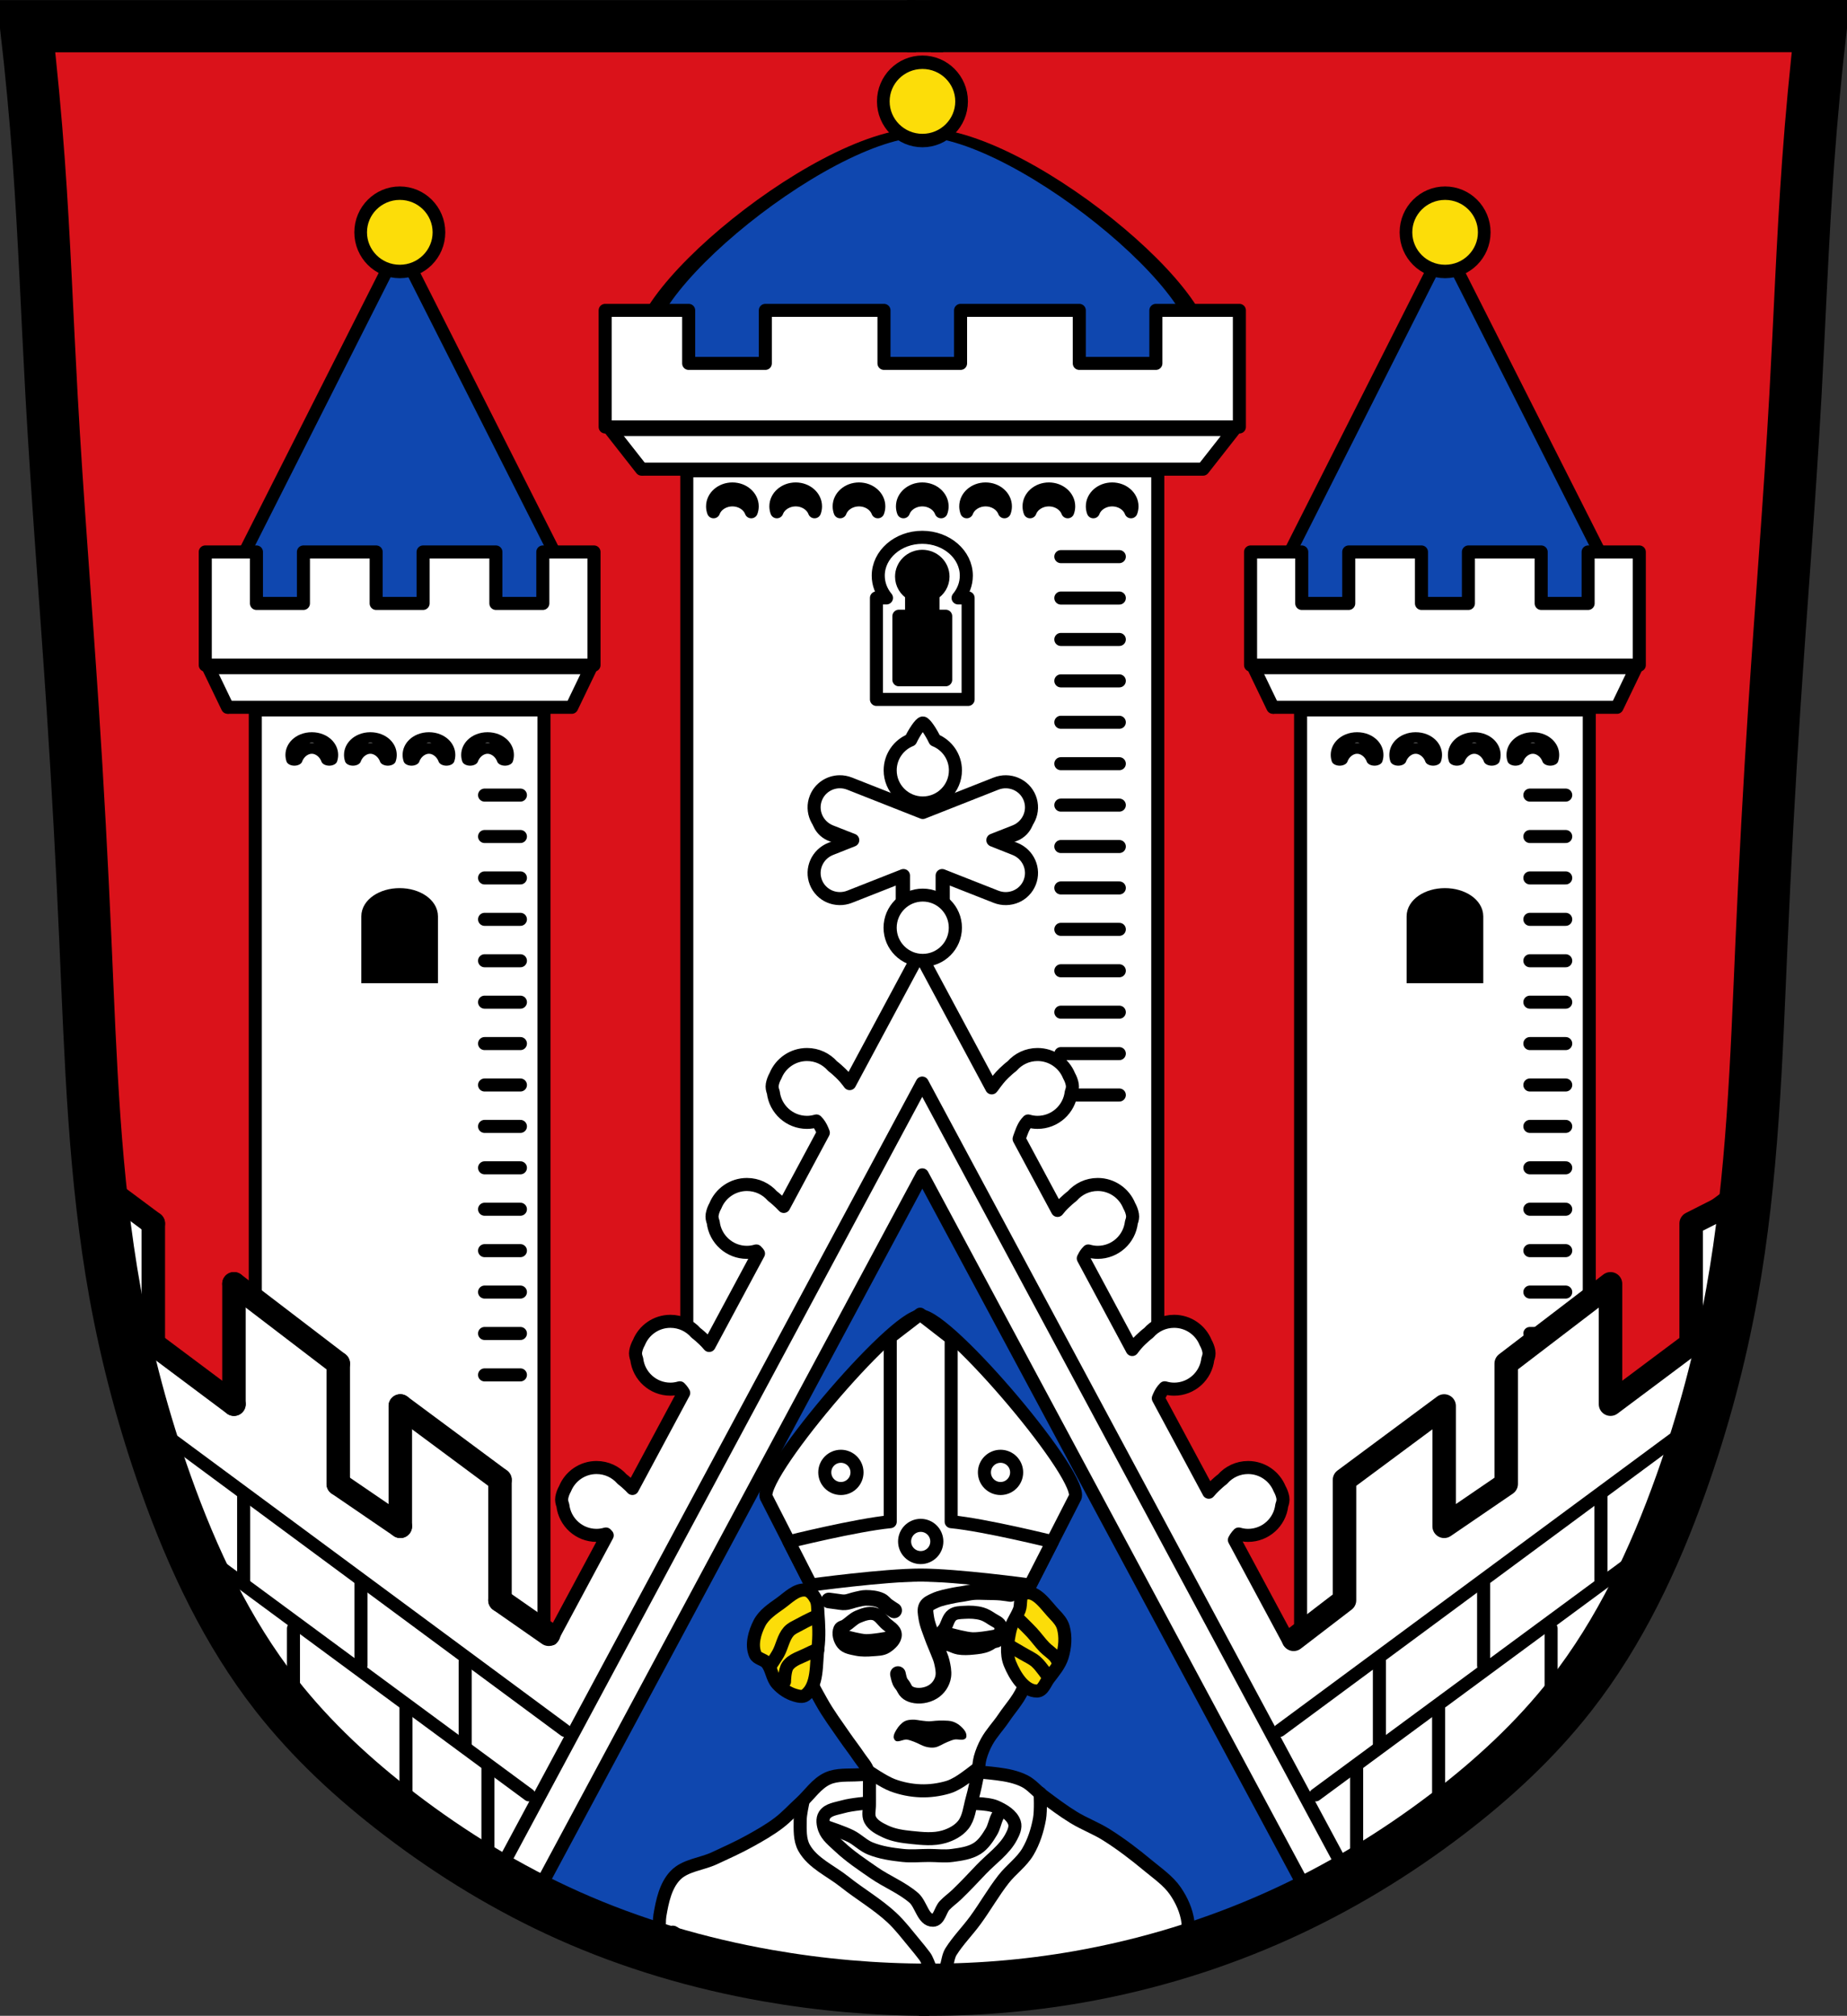 <?xml version="1.0" encoding="UTF-8" standalone="no"?>
<!-- Created with Inkscape (http://www.inkscape.org/) -->

<svg
   xmlns:dc="http://purl.org/dc/elements/1.1/"
   xmlns:cc="http://creativecommons.org/ns#"
   xmlns:rdf="http://www.w3.org/1999/02/22-rdf-syntax-ns#"
   xmlns:svg="http://www.w3.org/2000/svg"
   xmlns="http://www.w3.org/2000/svg"
   xmlns:sodipodi="http://sodipodi.sourceforge.net/DTD/sodipodi-0.dtd"
   xmlns:inkscape="http://www.inkscape.org/namespaces/inkscape"
   width="707.777"
   height="772.541"
   id="svg4050"
   version="1.1"
   inkscape:version="0.48.4 r9939"
   sodipodi:docname="Wappen von Bischofsheim (Rhön).svg">
  <rect width="100%" height="100%" fill="#333333" stroke="none"/>
  <defs
     id="defs4052">
    <inkscape:path-effect
       is_visible="true"
       id="path-effect3875"
       effect="spiro" />
    <inkscape:path-effect
       is_visible="true"
       id="path-effect3875-7"
       effect="spiro" />
    <inkscape:path-effect
       is_visible="true"
       id="path-effect3904"
       effect="spiro" />
  </defs>
  <sodipodi:namedview
     id="base"
     pagecolor="#ffffff"
     bordercolor="#666666"
     borderopacity="1.0"
     inkscape:pageopacity="0.0"
     inkscape:pageshadow="2"
     inkscape:zoom="0.68345847"
     inkscape:cx="353.88833"
     inkscape:cy="386.27072"
     inkscape:document-units="px"
     inkscape:current-layer="layer1"
     showgrid="false"
     inkscape:window-width="1366"
     inkscape:window-height="745"
     inkscape:window-x="-8"
     inkscape:window-y="-8"
     inkscape:window-maximized="1"
     inkscape:snap-midpoints="false"
     inkscape:snap-smooth-nodes="false"
     inkscape:object-nodes="false"
     fit-margin-top="0"
     fit-margin-left="0"
     fit-margin-right="0"
     fit-margin-bottom="0" />
  <g
     inkscape:label="Ebene 1"
     inkscape:groupmode="layer"
     id="layer1"
     transform="translate(-18.159,-82.148)">
    <path
       style="fill:#da121a;stroke:#000000;stroke-width:1px;stroke-linecap:butt;stroke-linejoin:miter;stroke-opacity:1;fill-opacity:1"
       d="m 28.976,91.124 685.212,2.679 -13.396,255.866 -10.047,170.801 -18.085,111.188 -30.141,72.339 -46.217,57.603 -77.028,52.245 -83.726,27.462 -81.716,4.019 L 274.794,828.581 213.172,803.798 153.56,763.61 108.013,712.035 77.871,632.998 56.438,531.857 49.74,416.65 37.683,204.321 z"
       id="path3067"
       inkscape:connector-curvature="0" />
    <path
       sodipodi:type="star"
       style="fill:#0f47af;fill-opacity:1;fill-rule:nonzero;stroke:#000000;stroke-width:1.714;stroke-linecap:round;stroke-linejoin:miter;stroke-miterlimit:4;stroke-opacity:1;stroke-dasharray:none;stroke-dashoffset:0"
       id="path46440-4-4"
       sodipodi:sides="3"
       sodipodi:cx="-549.97223"
       sodipodi:cy="152.35941"
       sodipodi:r1="30.76026"
       sodipodi:r2="15.38013"
       sodipodi:arg1="0"
       sodipodi:arg2="1.0471976"
       inkscape:flatsided="true"
       inkscape:rounded="0"
       inkscape:randomized="0"
       d="m -519.212,152.359 -46.14,26.639 0,-53.278 z"
       transform="matrix(0,-3.118,2.728,0,156.175,-1442.609)"
       inkscape:transform-center-y="156.75051" />
    <path
       sodipodi:type="star"
       style="fill:#0f47af;fill-opacity:1;fill-rule:nonzero;stroke:#000000;stroke-width:1.714;stroke-linecap:round;stroke-linejoin:miter;stroke-miterlimit:4;stroke-opacity:1;stroke-dasharray:none;stroke-dashoffset:0"
       id="path46440-4"
       sodipodi:sides="3"
       sodipodi:cx="-549.97223"
       sodipodi:cy="152.35941"
       sodipodi:r1="30.76026"
       sodipodi:r2="15.38013"
       sodipodi:arg1="0"
       sodipodi:arg2="1.0471976"
       inkscape:flatsided="true"
       inkscape:rounded="0"
       inkscape:randomized="0"
       d="m -519.212,152.359 -46.14,26.639 0,-53.278 z"
       transform="matrix(0,-3.118,2.728,0,-244.387,-1442.609)"
       inkscape:transform-center-y="156.75051" />
    <path
       sodipodi:type="star"
       style="fill:#0f47af;fill-opacity:1;fill-rule:nonzero;stroke:#000000;stroke-width:1.835;stroke-linecap:round;stroke-linejoin:miter;stroke-miterlimit:4;stroke-opacity:1;stroke-dasharray:none;stroke-dashoffset:0"
       id="path46440"
       sodipodi:sides="3"
       sodipodi:cx="-549.97223"
       sodipodi:cy="152.35941"
       sodipodi:r1="30.76026"
       sodipodi:r2="15.38013"
       sodipodi:arg1="0"
       sodipodi:arg2="1.0471976"
       inkscape:flatsided="true"
       inkscape:rounded="0.19"
       inkscape:randomized="0"
       d="m -519.212,152.359 c 0,10.123 -37.374,31.701 -46.14,26.639 -8.767,-5.061 -8.767,-48.217 0,-53.278 8.767,-5.061 46.14,16.516 46.14,26.639 z"
       transform="matrix(0,-1.903,3.903,0,-223.008,-855.121)"
       inkscape:transform-center-y="95.68276" />
    <g
       transform="translate(-0.316,-2.885)"
       id="g46097">
      <g
         id="g45935">
        <rect
           style="fill:#ffffff;fill-opacity:1;stroke:#000000;stroke-width:5;stroke-linecap:round;stroke-linejoin:round;stroke-miterlimit:4;stroke-opacity:1;stroke-dasharray:none;stroke-dashoffset:0"
           id="rect45329-0"
           width="110.629"
           height="362.726"
           x="116.304"
           y="357.101" />
        <path
           transform="matrix(1.51,0,0,1,-121.188,0)"
           id="path45331-78-2"
           d="m 186.486,367.685 c -2.572,0 -4.655,2.972 -4.655,6.656 0,0.726 0.08,1.439 0.23,2.094 0.615,-2.655 2.366,-4.562 4.425,-4.562 2.059,0 3.81,1.908 4.425,4.562 0.15,-0.654 0.23,-1.368 0.23,-2.094 0,-3.685 -2.083,-6.656 -4.655,-6.656 z"
           style="fill:none;stroke:#000000;stroke-width:4.069;stroke-linecap:round;stroke-linejoin:round;stroke-miterlimit:4;stroke-opacity:1;stroke-dasharray:none;stroke-dashoffset:0"
           inkscape:connector-curvature="0" />
        <path
           transform="matrix(1.51,0,0,1,-121.188,0)"
           id="path45331-7-2-5"
           d="m 171.619,367.685 c -2.572,0 -4.655,2.972 -4.655,6.656 0,0.726 0.08,1.439 0.23,2.094 0.615,-2.655 2.366,-4.562 4.425,-4.562 2.059,0 3.81,1.908 4.425,4.562 0.15,-0.654 0.23,-1.368 0.23,-2.094 0,-3.685 -2.083,-6.656 -4.655,-6.656 z"
           style="fill:none;stroke:#000000;stroke-width:4.069;stroke-linecap:round;stroke-linejoin:round;stroke-miterlimit:4;stroke-opacity:1;stroke-dasharray:none;stroke-dashoffset:0"
           inkscape:connector-curvature="0" />
        <path
           transform="matrix(1.51,0,0,1,-121.188,0)"
           id="path45331-780-5"
           d="m 216.221,367.685 c -2.572,0 -4.655,2.972 -4.655,6.656 0,0.726 0.08,1.439 0.23,2.094 0.615,-2.655 2.366,-4.562 4.425,-4.562 2.059,0 3.81,1.908 4.425,4.562 0.15,-0.654 0.23,-1.368 0.23,-2.094 0,-3.685 -2.083,-6.656 -4.655,-6.656 z"
           style="fill:none;stroke:#000000;stroke-width:4.069;stroke-linecap:round;stroke-linejoin:round;stroke-miterlimit:4;stroke-opacity:1;stroke-dasharray:none;stroke-dashoffset:0"
           inkscape:connector-curvature="0" />
        <path
           transform="matrix(1.51,0,0,1,-121.188,0)"
           id="path45331-7-20-2"
           d="m 201.353,367.685 c -2.572,0 -4.655,2.972 -4.655,6.656 0,0.726 0.08,1.439 0.23,2.094 0.615,-2.655 2.366,-4.562 4.425,-4.562 2.059,0 3.81,1.908 4.425,4.562 0.15,-0.654 0.23,-1.368 0.23,-2.094 0,-3.685 -2.083,-6.656 -4.655,-6.656 z"
           style="fill:none;stroke:#000000;stroke-width:4.069;stroke-linecap:round;stroke-linejoin:round;stroke-miterlimit:4;stroke-opacity:1;stroke-dasharray:none;stroke-dashoffset:0"
           inkscape:connector-curvature="0" />
        <path
           style="fill:none;stroke:#000000;stroke-width:5;stroke-linecap:round;stroke-linejoin:miter;stroke-miterlimit:4;stroke-opacity:1;stroke-dasharray:none"
           d="m 204.164,389.745 13.737,0"
           id="path45521-86"
           inkscape:connector-curvature="0" />
        <path
           style="fill:none;stroke:#000000;stroke-width:5;stroke-linecap:round;stroke-linejoin:miter;stroke-miterlimit:4;stroke-opacity:1;stroke-dasharray:none"
           d="m 204.164,405.616 13.737,0"
           id="path45521-2-4"
           inkscape:connector-curvature="0" />
        <path
           style="fill:none;stroke:#000000;stroke-width:5;stroke-linecap:round;stroke-linejoin:miter;stroke-miterlimit:4;stroke-opacity:1;stroke-dasharray:none"
           d="m 204.164,421.488 13.737,0"
           id="path45521-0-6"
           inkscape:connector-curvature="0" />
        <path
           style="fill:none;stroke:#000000;stroke-width:5;stroke-linecap:round;stroke-linejoin:miter;stroke-miterlimit:4;stroke-opacity:1;stroke-dasharray:none"
           d="m 204.164,437.359 13.737,0"
           id="path45521-5-8"
           inkscape:connector-curvature="0" />
        <path
           style="fill:none;stroke:#000000;stroke-width:5;stroke-linecap:round;stroke-linejoin:miter;stroke-miterlimit:4;stroke-opacity:1;stroke-dasharray:none"
           d="m 204.164,453.231 13.737,0"
           id="path45521-2-5-9"
           inkscape:connector-curvature="0" />
        <path
           style="fill:none;stroke:#000000;stroke-width:5;stroke-linecap:round;stroke-linejoin:miter;stroke-miterlimit:4;stroke-opacity:1;stroke-dasharray:none"
           d="m 204.164,469.102 13.737,0"
           id="path45521-0-2-8"
           inkscape:connector-curvature="0" />
        <path
           style="fill:none;stroke:#000000;stroke-width:5;stroke-linecap:round;stroke-linejoin:miter;stroke-miterlimit:4;stroke-opacity:1;stroke-dasharray:none"
           d="m 204.164,484.973 13.737,0"
           id="path45521-7-3"
           inkscape:connector-curvature="0" />
        <path
           style="fill:none;stroke:#000000;stroke-width:5;stroke-linecap:round;stroke-linejoin:miter;stroke-miterlimit:4;stroke-opacity:1;stroke-dasharray:none"
           d="m 204.164,500.845 13.737,0"
           id="path45521-2-6-5"
           inkscape:connector-curvature="0" />
        <path
           style="fill:none;stroke:#000000;stroke-width:5;stroke-linecap:round;stroke-linejoin:miter;stroke-miterlimit:4;stroke-opacity:1;stroke-dasharray:none"
           d="m 204.164,516.716 13.737,0"
           id="path45521-0-7-5"
           inkscape:connector-curvature="0" />
        <path
           style="fill:none;stroke:#000000;stroke-width:5;stroke-linecap:round;stroke-linejoin:miter;stroke-miterlimit:4;stroke-opacity:1;stroke-dasharray:none"
           d="m 204.164,532.588 13.737,0"
           id="path45521-8-1"
           inkscape:connector-curvature="0" />
        <path
           style="fill:none;stroke:#000000;stroke-width:5;stroke-linecap:round;stroke-linejoin:miter;stroke-miterlimit:4;stroke-opacity:1;stroke-dasharray:none"
           d="m 204.164,548.459 13.737,0"
           id="path45521-2-7-5"
           inkscape:connector-curvature="0" />
        <path
           style="fill:none;stroke:#000000;stroke-width:5;stroke-linecap:round;stroke-linejoin:miter;stroke-miterlimit:4;stroke-opacity:1;stroke-dasharray:none"
           d="m 204.164,564.33 13.737,0"
           id="path45521-0-8-5"
           inkscape:connector-curvature="0" />
        <path
           style="fill:none;stroke:#000000;stroke-width:5;stroke-linecap:round;stroke-linejoin:miter;stroke-miterlimit:4;stroke-opacity:1;stroke-dasharray:none"
           d="m 204.164,580.202 13.737,0"
           id="path45521-1-8"
           inkscape:connector-curvature="0" />
        <path
           style="fill:none;stroke:#000000;stroke-width:5;stroke-linecap:round;stroke-linejoin:miter;stroke-miterlimit:4;stroke-opacity:1;stroke-dasharray:none"
           d="m 204.164,596.073 13.737,0"
           id="path45521-2-60-4"
           inkscape:connector-curvature="0" />
        <path
           style="fill:none;stroke:#000000;stroke-width:5;stroke-linecap:round;stroke-linejoin:miter;stroke-miterlimit:4;stroke-opacity:1;stroke-dasharray:none"
           d="m 204.164,611.945 13.737,0"
           id="path45521-0-9-0"
           inkscape:connector-curvature="0" />
        <path
           style="fill:#ffffff;fill-opacity:1;stroke:#000000;stroke-width:5;stroke-linecap:butt;stroke-linejoin:round;stroke-miterlimit:4;stroke-opacity:1;stroke-dasharray:none"
           d="m 98.38,340.925 146.478,0 -7.3,15.175 -131.879,0"
           id="path45688-5"
           inkscape:connector-curvature="0" />
        <path
           style="fill:#ffffff;fill-opacity:1;fill-rule:nonzero;stroke:#000000;stroke-width:5;stroke-linecap:round;stroke-linejoin:round;stroke-miterlimit:4;stroke-opacity:1;stroke-dasharray:none;stroke-dashoffset:0"
           d="m 97.132,296.564 0,43.364 148.969,0 0,-43.364 -19.615,0 0,19.725 -17.987,0 0,-19.725 -27.89,0 0,19.725 -17.987,0 0,-19.725 -27.871,0 0,19.725 -18.006,0 0,-19.725 -19.615,0 z"
           id="rect45705-7"
           inkscape:connector-curvature="0" />
        <path
           style="fill:#000000;fill-opacity:1;fill-rule:nonzero;stroke:#000000;stroke-width:5;stroke-linecap:round;stroke-linejoin:miter;stroke-miterlimit:4;stroke-opacity:1;stroke-dasharray:none;stroke-dashoffset:0"
           d="m 171.619,427.899 c -6.736,0 -12.188,3.713 -12.188,8.312 l 0,23.125 24.375,0 0,-23.125 c 0,-4.599 -5.451,-8.312 -12.188,-8.312 z"
           id="rect45915"
           inkscape:connector-curvature="0" />
      </g>
      <path
         inkscape:connector-curvature="0"
         id="path40903-8-1"
         d="m 586.682,687.794 0,32.642"
         style="fill:none;stroke:#000000;stroke-width:5;stroke-linecap:round;stroke-linejoin:miter;stroke-miterlimit:4;stroke-opacity:1;stroke-dasharray:none" />
      <g
         id="g45935-2"
         transform="translate(400.562,0)">
        <rect
           style="fill:#ffffff;fill-opacity:1;stroke:#000000;stroke-width:5;stroke-linecap:round;stroke-linejoin:round;stroke-miterlimit:4;stroke-opacity:1;stroke-dasharray:none;stroke-dashoffset:0"
           id="rect45329-0-1"
           width="110.629"
           height="362.726"
           x="116.304"
           y="357.101" />
        <path
           transform="matrix(1.51,0,0,1,-121.188,0)"
           id="path45331-78-2-4"
           d="m 186.486,367.685 c -2.572,0 -4.655,2.972 -4.655,6.656 0,0.726 0.08,1.439 0.23,2.094 0.615,-2.655 2.366,-4.562 4.425,-4.562 2.059,0 3.81,1.908 4.425,4.562 0.15,-0.654 0.23,-1.368 0.23,-2.094 0,-3.685 -2.083,-6.656 -4.655,-6.656 z"
           style="fill:none;stroke:#000000;stroke-width:4.069;stroke-linecap:round;stroke-linejoin:round;stroke-miterlimit:4;stroke-opacity:1;stroke-dasharray:none;stroke-dashoffset:0"
           inkscape:connector-curvature="0" />
        <path
           transform="matrix(1.51,0,0,1,-121.188,0)"
           id="path45331-7-2-5-9"
           d="m 171.619,367.685 c -2.572,0 -4.655,2.972 -4.655,6.656 0,0.726 0.08,1.439 0.23,2.094 0.615,-2.655 2.366,-4.562 4.425,-4.562 2.059,0 3.81,1.908 4.425,4.562 0.15,-0.654 0.23,-1.368 0.23,-2.094 0,-3.685 -2.083,-6.656 -4.655,-6.656 z"
           style="fill:none;stroke:#000000;stroke-width:4.069;stroke-linecap:round;stroke-linejoin:round;stroke-miterlimit:4;stroke-opacity:1;stroke-dasharray:none;stroke-dashoffset:0"
           inkscape:connector-curvature="0" />
        <path
           transform="matrix(1.51,0,0,1,-121.188,0)"
           id="path45331-780-5-9"
           d="m 216.221,367.685 c -2.572,0 -4.655,2.972 -4.655,6.656 0,0.726 0.08,1.439 0.23,2.094 0.615,-2.655 2.366,-4.562 4.425,-4.562 2.059,0 3.81,1.908 4.425,4.562 0.15,-0.654 0.23,-1.368 0.23,-2.094 0,-3.685 -2.083,-6.656 -4.655,-6.656 z"
           style="fill:none;stroke:#000000;stroke-width:4.069;stroke-linecap:round;stroke-linejoin:round;stroke-miterlimit:4;stroke-opacity:1;stroke-dasharray:none;stroke-dashoffset:0"
           inkscape:connector-curvature="0" />
        <path
           transform="matrix(1.51,0,0,1,-121.188,0)"
           id="path45331-7-20-2-0"
           d="m 201.353,367.685 c -2.572,0 -4.655,2.972 -4.655,6.656 0,0.726 0.08,1.439 0.23,2.094 0.615,-2.655 2.366,-4.562 4.425,-4.562 2.059,0 3.81,1.908 4.425,4.562 0.15,-0.654 0.23,-1.368 0.23,-2.094 0,-3.685 -2.083,-6.656 -4.655,-6.656 z"
           style="fill:none;stroke:#000000;stroke-width:4.069;stroke-linecap:round;stroke-linejoin:round;stroke-miterlimit:4;stroke-opacity:1;stroke-dasharray:none;stroke-dashoffset:0"
           inkscape:connector-curvature="0" />
        <path
           style="fill:none;stroke:#000000;stroke-width:5;stroke-linecap:round;stroke-linejoin:miter;stroke-miterlimit:4;stroke-opacity:1;stroke-dasharray:none"
           d="m 204.164,389.745 13.737,0"
           id="path45521-86-3"
           inkscape:connector-curvature="0" />
        <path
           style="fill:none;stroke:#000000;stroke-width:5;stroke-linecap:round;stroke-linejoin:miter;stroke-miterlimit:4;stroke-opacity:1;stroke-dasharray:none"
           d="m 204.164,405.616 13.737,0"
           id="path45521-2-4-0"
           inkscape:connector-curvature="0" />
        <path
           style="fill:none;stroke:#000000;stroke-width:5;stroke-linecap:round;stroke-linejoin:miter;stroke-miterlimit:4;stroke-opacity:1;stroke-dasharray:none"
           d="m 204.164,421.488 13.737,0"
           id="path45521-0-6-3"
           inkscape:connector-curvature="0" />
        <path
           style="fill:none;stroke:#000000;stroke-width:5;stroke-linecap:round;stroke-linejoin:miter;stroke-miterlimit:4;stroke-opacity:1;stroke-dasharray:none"
           d="m 204.164,437.359 13.737,0"
           id="path45521-5-8-5"
           inkscape:connector-curvature="0" />
        <path
           style="fill:none;stroke:#000000;stroke-width:5;stroke-linecap:round;stroke-linejoin:miter;stroke-miterlimit:4;stroke-opacity:1;stroke-dasharray:none"
           d="m 204.164,453.231 13.737,0"
           id="path45521-2-5-9-0"
           inkscape:connector-curvature="0" />
        <path
           style="fill:none;stroke:#000000;stroke-width:5;stroke-linecap:round;stroke-linejoin:miter;stroke-miterlimit:4;stroke-opacity:1;stroke-dasharray:none"
           d="m 204.164,469.102 13.737,0"
           id="path45521-0-2-8-7"
           inkscape:connector-curvature="0" />
        <path
           style="fill:none;stroke:#000000;stroke-width:5;stroke-linecap:round;stroke-linejoin:miter;stroke-miterlimit:4;stroke-opacity:1;stroke-dasharray:none"
           d="m 204.164,484.973 13.737,0"
           id="path45521-7-3-6"
           inkscape:connector-curvature="0" />
        <path
           style="fill:none;stroke:#000000;stroke-width:5;stroke-linecap:round;stroke-linejoin:miter;stroke-miterlimit:4;stroke-opacity:1;stroke-dasharray:none"
           d="m 204.164,500.845 13.737,0"
           id="path45521-2-6-5-7"
           inkscape:connector-curvature="0" />
        <path
           style="fill:none;stroke:#000000;stroke-width:5;stroke-linecap:round;stroke-linejoin:miter;stroke-miterlimit:4;stroke-opacity:1;stroke-dasharray:none"
           d="m 204.164,516.716 13.737,0"
           id="path45521-0-7-5-8"
           inkscape:connector-curvature="0" />
        <path
           style="fill:none;stroke:#000000;stroke-width:5;stroke-linecap:round;stroke-linejoin:miter;stroke-miterlimit:4;stroke-opacity:1;stroke-dasharray:none"
           d="m 204.164,532.588 13.737,0"
           id="path45521-8-1-3"
           inkscape:connector-curvature="0" />
        <path
           style="fill:none;stroke:#000000;stroke-width:5;stroke-linecap:round;stroke-linejoin:miter;stroke-miterlimit:4;stroke-opacity:1;stroke-dasharray:none"
           d="m 204.164,548.459 13.737,0"
           id="path45521-2-7-5-6"
           inkscape:connector-curvature="0" />
        <path
           style="fill:none;stroke:#000000;stroke-width:5;stroke-linecap:round;stroke-linejoin:miter;stroke-miterlimit:4;stroke-opacity:1;stroke-dasharray:none"
           d="m 204.164,564.33 13.737,0"
           id="path45521-0-8-5-4"
           inkscape:connector-curvature="0" />
        <path
           style="fill:none;stroke:#000000;stroke-width:5;stroke-linecap:round;stroke-linejoin:miter;stroke-miterlimit:4;stroke-opacity:1;stroke-dasharray:none"
           d="m 204.164,580.202 13.737,0"
           id="path45521-1-8-4"
           inkscape:connector-curvature="0" />
        <path
           style="fill:none;stroke:#000000;stroke-width:5;stroke-linecap:round;stroke-linejoin:miter;stroke-miterlimit:4;stroke-opacity:1;stroke-dasharray:none"
           d="m 204.164,596.073 13.737,0"
           id="path45521-2-60-4-1"
           inkscape:connector-curvature="0" />
        <path
           style="fill:none;stroke:#000000;stroke-width:5;stroke-linecap:round;stroke-linejoin:miter;stroke-miterlimit:4;stroke-opacity:1;stroke-dasharray:none"
           d="m 204.164,611.945 13.737,0"
           id="path45521-0-9-0-9"
           inkscape:connector-curvature="0" />
        <path
           style="fill:#ffffff;fill-opacity:1;stroke:#000000;stroke-width:5;stroke-linecap:butt;stroke-linejoin:round;stroke-miterlimit:4;stroke-opacity:1;stroke-dasharray:none"
           d="m 98.38,340.925 146.478,0 -7.3,15.175 -131.879,0"
           id="path45688-5-5"
           inkscape:connector-curvature="0" />
        <path
           style="fill:#ffffff;fill-opacity:1;fill-rule:nonzero;stroke:#000000;stroke-width:5;stroke-linecap:round;stroke-linejoin:round;stroke-miterlimit:4;stroke-opacity:1;stroke-dasharray:none;stroke-dashoffset:0"
           d="m 97.132,296.564 0,43.364 148.969,0 0,-43.364 -19.615,0 0,19.725 -17.987,0 0,-19.725 -27.89,0 0,19.725 -17.987,0 0,-19.725 -27.871,0 0,19.725 -18.006,0 0,-19.725 -19.615,0 z"
           id="rect45705-7-5"
           inkscape:connector-curvature="0" />
        <path
           style="fill:#000000;fill-opacity:1;fill-rule:nonzero;stroke:#000000;stroke-width:5;stroke-linecap:round;stroke-linejoin:miter;stroke-miterlimit:4;stroke-opacity:1;stroke-dasharray:none;stroke-dashoffset:0"
           d="m 171.619,427.899 c -6.736,0 -12.188,3.713 -12.188,8.312 l 0,23.125 24.375,0 0,-23.125 c 0,-4.599 -5.451,-8.312 -12.188,-8.312 z"
           id="rect45915-7"
           inkscape:connector-curvature="0" />
      </g>
    </g>
    <rect
       style="fill:#ffffff;fill-opacity:1;stroke:#000000;stroke-width:5;stroke-linecap:round;stroke-linejoin:round;stroke-miterlimit:4;stroke-opacity:1;stroke-dasharray:none;stroke-dashoffset:0"
       id="rect45329"
       width="180.483"
       height="347.107"
       x="281.34"
       y="262.573" />
    <path
       style="fill:none;stroke:#000000;stroke-width:5;stroke-linecap:round;stroke-linejoin:round;stroke-miterlimit:4;stroke-opacity:1;stroke-dasharray:none;stroke-dashoffset:0"
       d="m 347.326,269.539 c -4.195,0 -7.594,2.972 -7.594,6.656 0,0.726 0.131,1.439 0.375,2.094 1.003,-2.655 3.86,-4.562 7.219,-4.562 3.359,0 6.216,1.908 7.219,4.562 0.244,-0.654 0.375,-1.368 0.375,-2.094 0,-3.685 -3.398,-6.656 -7.594,-6.656 z"
       id="path45331"
       inkscape:connector-curvature="0" />
    <path
       inkscape:connector-curvature="0"
       style="fill:none;stroke:#000000;stroke-width:5;stroke-linecap:round;stroke-linejoin:round;stroke-miterlimit:4;stroke-opacity:1;stroke-dasharray:none;stroke-dashoffset:0"
       d="m 323.071,269.539 c -4.195,0 -7.594,2.972 -7.594,6.656 0,0.726 0.131,1.439 0.375,2.094 1.003,-2.655 3.86,-4.562 7.219,-4.562 3.359,0 6.216,1.908 7.219,4.562 0.244,-0.654 0.375,-1.368 0.375,-2.094 0,-3.685 -3.398,-6.656 -7.594,-6.656 z"
       id="path45331-7" />
    <path
       inkscape:connector-curvature="0"
       style="fill:none;stroke:#000000;stroke-width:5;stroke-linecap:round;stroke-linejoin:round;stroke-miterlimit:4;stroke-opacity:1;stroke-dasharray:none;stroke-dashoffset:0"
       d="m 298.816,269.539 c -4.195,0 -7.594,2.972 -7.594,6.656 0,0.726 0.131,1.439 0.375,2.094 1.003,-2.655 3.86,-4.562 7.219,-4.562 3.359,0 6.216,1.908 7.219,4.562 0.244,-0.654 0.375,-1.368 0.375,-2.094 0,-3.685 -3.398,-6.656 -7.594,-6.656 z"
       id="path45331-5" />
    <path
       inkscape:connector-curvature="0"
       style="fill:none;stroke:#000000;stroke-width:5;stroke-linecap:round;stroke-linejoin:round;stroke-miterlimit:4;stroke-opacity:1;stroke-dasharray:none;stroke-dashoffset:0"
       d="m 395.837,269.539 c -4.195,0 -7.594,2.972 -7.594,6.656 0,0.726 0.131,1.439 0.375,2.094 1.003,-2.655 3.86,-4.562 7.219,-4.562 3.359,0 6.216,1.908 7.219,4.562 0.244,-0.654 0.375,-1.368 0.375,-2.094 0,-3.685 -3.398,-6.656 -7.594,-6.656 z"
       id="path45331-78" />
    <path
       inkscape:connector-curvature="0"
       style="fill:none;stroke:#000000;stroke-width:5;stroke-linecap:round;stroke-linejoin:round;stroke-miterlimit:4;stroke-opacity:1;stroke-dasharray:none;stroke-dashoffset:0"
       d="m 371.581,269.539 c -4.195,0 -7.594,2.972 -7.594,6.656 0,0.726 0.131,1.439 0.375,2.094 1.003,-2.655 3.86,-4.562 7.219,-4.562 3.359,0 6.216,1.908 7.219,4.562 0.244,-0.654 0.375,-1.368 0.375,-2.094 0,-3.685 -3.398,-6.656 -7.594,-6.656 z"
       id="path45331-7-2" />
    <path
       inkscape:connector-curvature="0"
       style="fill:none;stroke:#000000;stroke-width:5;stroke-linecap:round;stroke-linejoin:round;stroke-miterlimit:4;stroke-opacity:1;stroke-dasharray:none;stroke-dashoffset:0"
       d="m 444.347,269.539 c -4.195,0 -7.594,2.972 -7.594,6.656 0,0.726 0.131,1.439 0.375,2.094 1.003,-2.655 3.86,-4.562 7.219,-4.562 3.359,0 6.216,1.908 7.219,4.562 0.244,-0.654 0.375,-1.368 0.375,-2.094 0,-3.685 -3.398,-6.656 -7.594,-6.656 z"
       id="path45331-780" />
    <path
       inkscape:connector-curvature="0"
       style="fill:none;stroke:#000000;stroke-width:5;stroke-linecap:round;stroke-linejoin:round;stroke-miterlimit:4;stroke-opacity:1;stroke-dasharray:none;stroke-dashoffset:0"
       d="m 420.092,269.539 c -4.195,0 -7.594,2.972 -7.594,6.656 0,0.726 0.131,1.439 0.375,2.094 1.003,-2.655 3.86,-4.562 7.219,-4.562 3.359,0 6.216,1.908 7.219,4.562 0.244,-0.654 0.375,-1.368 0.375,-2.094 0,-3.685 -3.398,-6.656 -7.594,-6.656 z"
       id="path45331-7-20" />
    <path
       style="fill:#000000;fill-opacity:1;stroke:#000000;stroke-width:5;stroke-linecap:round;stroke-linejoin:round;stroke-miterlimit:4;stroke-opacity:1;stroke-dasharray:none;stroke-dashoffset:0"
       d="m 371.582,295.349 c -4.378,0 -7.938,3.483 -7.938,7.773 0,2.822 1.546,5.282 3.844,6.642 l 0,8.536 -4.875,0 0,24.364 17.938,0 0,-24.364 -4.875,0 0,-8.536 c 2.298,-1.36 3.844,-3.82 3.844,-6.642 0,-4.289 -3.56,-7.773 -7.938,-7.773 z"
       id="rect45426"
       inkscape:connector-curvature="0" />
    <path
       style="fill:none;stroke:#000000;stroke-width:5;stroke-linecap:round;stroke-linejoin:round;stroke-miterlimit:4;stroke-opacity:1;stroke-dasharray:none;stroke-dashoffset:0"
       d="m 371.582,288.068 c -9.319,0 -16.875,6.589 -16.875,14.693 0,3.191 1.166,6.13 3.156,8.532 l -3.844,0 0,38.902 35.125,0 0,-38.902 -3.844,0 c 1.99,-2.402 3.156,-5.341 3.156,-8.532 0,-8.104 -7.556,-14.693 -16.875,-14.693 z"
       id="rect45426-9"
       inkscape:connector-curvature="0" />
    <path
       style="fill:none;stroke:#000000;stroke-width:5;stroke-linecap:round;stroke-linejoin:miter;stroke-miterlimit:4;stroke-opacity:1;stroke-dasharray:none"
       d="m 424.676,295.47 22.411,0"
       id="path45521-2"
       inkscape:connector-curvature="0" />
    <path
       style="fill:none;stroke:#000000;stroke-width:5;stroke-linecap:round;stroke-linejoin:miter;stroke-miterlimit:4;stroke-opacity:1;stroke-dasharray:none"
       d="m 424.676,311.341 22.411,0"
       id="path45521-0"
       inkscape:connector-curvature="0" />
    <path
       style="fill:none;stroke:#000000;stroke-width:5;stroke-linecap:round;stroke-linejoin:miter;stroke-miterlimit:4;stroke-opacity:1;stroke-dasharray:none"
       d="m 424.676,327.212 22.411,0"
       id="path45521-5"
       inkscape:connector-curvature="0" />
    <path
       style="fill:none;stroke:#000000;stroke-width:5;stroke-linecap:round;stroke-linejoin:miter;stroke-miterlimit:4;stroke-opacity:1;stroke-dasharray:none"
       d="m 424.676,343.084 22.411,0"
       id="path45521-2-5"
       inkscape:connector-curvature="0" />
    <path
       style="fill:none;stroke:#000000;stroke-width:5;stroke-linecap:round;stroke-linejoin:miter;stroke-miterlimit:4;stroke-opacity:1;stroke-dasharray:none"
       d="m 424.676,358.955 22.411,0"
       id="path45521-0-2"
       inkscape:connector-curvature="0" />
    <path
       style="fill:none;stroke:#000000;stroke-width:5;stroke-linecap:round;stroke-linejoin:miter;stroke-miterlimit:4;stroke-opacity:1;stroke-dasharray:none"
       d="m 424.676,374.827 22.411,0"
       id="path45521-7"
       inkscape:connector-curvature="0" />
    <path
       style="fill:none;stroke:#000000;stroke-width:5;stroke-linecap:round;stroke-linejoin:miter;stroke-miterlimit:4;stroke-opacity:1;stroke-dasharray:none"
       d="m 424.676,390.698 22.411,0"
       id="path45521-2-6"
       inkscape:connector-curvature="0" />
    <path
       style="fill:none;stroke:#000000;stroke-width:5;stroke-linecap:round;stroke-linejoin:miter;stroke-miterlimit:4;stroke-opacity:1;stroke-dasharray:none"
       d="m 424.676,406.569 22.411,0"
       id="path45521-0-7"
       inkscape:connector-curvature="0" />
    <path
       style="fill:none;stroke:#000000;stroke-width:5;stroke-linecap:round;stroke-linejoin:miter;stroke-miterlimit:4;stroke-opacity:1;stroke-dasharray:none"
       d="m 424.676,422.441 22.411,0"
       id="path45521-8"
       inkscape:connector-curvature="0" />
    <path
       style="fill:none;stroke:#000000;stroke-width:5;stroke-linecap:round;stroke-linejoin:miter;stroke-miterlimit:4;stroke-opacity:1;stroke-dasharray:none"
       d="m 424.676,438.312 22.411,0"
       id="path45521-2-7"
       inkscape:connector-curvature="0" />
    <path
       style="fill:none;stroke:#000000;stroke-width:5;stroke-linecap:round;stroke-linejoin:miter;stroke-miterlimit:4;stroke-opacity:1;stroke-dasharray:none"
       d="m 424.676,454.184 22.411,0"
       id="path45521-0-8"
       inkscape:connector-curvature="0" />
    <path
       style="fill:none;stroke:#000000;stroke-width:5;stroke-linecap:round;stroke-linejoin:miter;stroke-miterlimit:4;stroke-opacity:1;stroke-dasharray:none"
       d="m 424.676,470.055 22.411,0"
       id="path45521-1"
       inkscape:connector-curvature="0" />
    <path
       style="fill:none;stroke:#000000;stroke-width:5;stroke-linecap:round;stroke-linejoin:miter;stroke-miterlimit:4;stroke-opacity:1;stroke-dasharray:none"
       d="m 424.676,485.926 22.411,0"
       id="path45521-2-60"
       inkscape:connector-curvature="0" />
    <path
       style="fill:none;stroke:#000000;stroke-width:5;stroke-linecap:round;stroke-linejoin:miter;stroke-miterlimit:4;stroke-opacity:1;stroke-dasharray:none"
       d="m 424.676,501.798 22.411,0"
       id="path45521-0-9"
       inkscape:connector-curvature="0" />
    <path
       style="fill:#ffffff;fill-opacity:1;fill-rule:nonzero;stroke:#000000;stroke-width:5;stroke-linecap:round;stroke-linejoin:round;stroke-miterlimit:4;stroke-opacity:1;stroke-dasharray:none;stroke-dashoffset:0"
       d="M 370.531,447.531 343.75,497.438 c -1.078,-1.45 -2.217,-2.863 -3.531,-4.094 -0.97,-0.909 -1.956,-1.827 -3.031,-2.625 -2.383,-2.722 -5.879,-4.438 -9.781,-4.438 -5.455,0 -10.133,3.362 -12.062,8.125 -0.603,1.079 -1.051,2.226 -1.25,3.406 -0.169,1.003 0.035,1.986 0.406,2.938 0.737,6.48 6.229,11.531 12.906,11.531 1.256,0 2.444,-0.199 3.594,-0.531 0.223,0.216 0.429,0.451 0.625,0.688 0.918,1.109 1.52,2.445 2.031,3.812 L 318.5,544.5 c -0.417,-0.466 -0.856,-0.917 -1.312,-1.344 -0.97,-0.909 -1.956,-1.827 -3.031,-2.625 -2.383,-2.722 -5.879,-4.438 -9.781,-4.438 -5.455,0 -10.133,3.362 -12.062,8.125 -0.603,1.079 -1.051,2.226 -1.25,3.406 -0.169,1.003 0.035,1.986 0.406,2.938 0.737,6.48 6.229,11.531 12.906,11.531 1.256,0 2.444,-0.199 3.594,-0.531 0.223,0.216 0.429,0.451 0.625,0.688 0.081,0.098 0.143,0.211 0.219,0.312 l -18.906,35.219 c -0.635,-0.767 -1.306,-1.508 -2.031,-2.188 -0.97,-0.909 -1.956,-1.827 -3.031,-2.625 -2.383,-2.722 -5.879,-4.438 -9.781,-4.438 -5.455,0 -10.133,3.362 -12.062,8.125 -0.603,1.079 -1.051,2.226 -1.25,3.406 -0.169,1.003 0.035,1.986 0.406,2.938 0.737,6.48 6.229,11.531 12.906,11.531 1.256,0 2.444,-0.199 3.594,-0.531 0.223,0.216 0.429,0.451 0.625,0.688 0.334,0.403 0.617,0.827 0.875,1.281 L 260.5,652.594 c -0.306,-0.327 -0.61,-0.662 -0.938,-0.969 -0.97,-0.909 -1.956,-1.827 -3.031,-2.625 -2.383,-2.722 -5.879,-4.438 -9.781,-4.438 -5.455,0 -10.133,3.362 -12.062,8.125 -0.603,1.079 -1.051,2.226 -1.25,3.406 -0.169,1.003 0.035,1.986 0.406,2.938 0.737,6.48 6.229,11.531 12.906,11.531 1.256,0 2.444,-0.199 3.594,-0.531 0.175,0.17 0.343,0.347 0.5,0.531 L 229.562,710.219 209.75,695.438 l 0,-46.125 -38.188,-28.344 0,46.125 -23.781,-16.25 0,-46.125 -39.969,-30.562 0,46.125 -30.906,-23.125 0,-46.125 -21.188,-15.781 6.531,42.5 6,38 12.812,41.25 33.406,64 46.219,49.062 56.188,39.125 c 0,0 0.19,0.815 0.219,0.938 l 9.688,0.375 17.094,9.312 61.844,18.281 62.719,3.5 47.906,0 75.781,-18.312 29.375,-13 1.438,-0.062 29.562,-15.25 32.719,-25.625 49.062,-54.75 27.031,-62.562 14.906,-41.25 9.969,-64.688 1.812,-11.281 -21.781,16.219 0,46.125 -30.906,23.125 0,-46.125 -39.969,30.562 0,46.125 -23.781,16.25 0,-46.125 -38.188,28.344 0,46.125 -21.25,15.844 -20.938,-38.969 c 0.296,-0.557 0.629,-1.108 1.031,-1.594 0.196,-0.236 0.402,-0.471 0.625,-0.688 1.149,0.333 2.337,0.531 3.594,0.531 6.677,0 12.169,-5.051 12.906,-11.531 0.371,-0.952 0.575,-1.934 0.406,-2.938 -0.199,-1.18 -0.647,-2.327 -1.25,-3.406 -1.929,-4.763 -6.608,-8.125 -12.062,-8.125 -3.902,0 -7.398,1.715 -9.781,4.438 -1.075,0.798 -2.061,1.716 -3.031,2.625 -0.799,0.748 -1.558,1.555 -2.25,2.406 l -19.344,-36 c 0.471,-1.203 1.03,-2.361 1.844,-3.344 0.196,-0.236 0.402,-0.471 0.625,-0.688 1.149,0.333 2.337,0.531 3.594,0.531 6.677,0 12.169,-5.051 12.906,-11.531 0.371,-0.952 0.575,-1.934 0.406,-2.938 -0.199,-1.18 -0.647,-2.327 -1.25,-3.406 -1.929,-4.763 -6.608,-8.125 -12.062,-8.125 -3.902,0 -7.398,1.715 -9.781,4.438 -1.075,0.798 -2.061,1.716 -3.031,2.625 -1.207,1.13 -2.252,2.424 -3.25,3.75 l -18.75,-34.938 c 0.361,-0.763 0.776,-1.509 1.312,-2.156 0.196,-0.236 0.402,-0.471 0.625,-0.688 1.149,0.333 2.337,0.531 3.594,0.531 6.677,0 12.169,-5.051 12.906,-11.531 0.371,-0.952 0.575,-1.934 0.406,-2.938 -0.199,-1.18 -0.647,-2.327 -1.25,-3.406 -1.929,-4.763 -6.608,-8.125 -12.062,-8.125 -3.902,0 -7.398,1.715 -9.781,4.438 -1.075,0.798 -2.061,1.716 -3.031,2.625 -0.94,0.88 -1.794,1.86 -2.594,2.875 L 408.688,518.625 c 0.031,-0.117 0.054,-0.236 0.094,-0.344 0.748,-2.019 1.377,-4.186 2.75,-5.844 0.196,-0.236 0.402,-0.471 0.625,-0.688 1.149,0.333 2.337,0.531 3.594,0.531 6.677,0 12.169,-5.051 12.906,-11.531 0.371,-0.952 0.575,-1.934 0.406,-2.938 -0.199,-1.18 -0.647,-2.327 -1.25,-3.406 -1.929,-4.763 -6.608,-8.125 -12.062,-8.125 -3.902,0 -7.398,1.715 -9.781,4.438 -1.075,0.798 -2.061,1.716 -3.031,2.625 -1.652,1.546 -3.012,3.389 -4.344,5.219 -0.122,0.167 -0.272,0.335 -0.406,0.5 L 370.531,447.531 z"
       id="path40513-2-7"
       inkscape:connector-curvature="0" />
    <path
       style="fill:#ffffff;fill-opacity:1;fill-rule:nonzero;stroke:#000000;stroke-width:5;stroke-linecap:round;stroke-linejoin:round;stroke-miterlimit:4;stroke-opacity:1;stroke-dasharray:none;stroke-dashoffset:0"
       d="M 371.562,497.219 208.25,801.562 l 33.781,17.375 50.531,16 51.719,9.25 94.844,-4.312 86.844,-27.719 10.594,-7.469 -165,-307.469 z"
       id="path40513-2"
       inkscape:connector-curvature="0" />
    <path
       style="fill:#0f47af;fill-opacity:1;fill-rule:nonzero;stroke:#000000;stroke-width:5;stroke-linecap:round;stroke-linejoin:round;stroke-miterlimit:4;stroke-opacity:1;stroke-dasharray:none;stroke-dashoffset:0"
       d="m 371.594,532.406 -148.5,276.75 35.5,14.188 64.812,18.875 64.781,4.406 85.562,-16.344 46.594,-20.656 -148.75,-277.219 z"
       id="path40513"
       inkscape:connector-curvature="0" />
    <g
       id="g40632" />
    <path
       style="fill:#f2f2f2;fill-opacity:1;stroke:#000000;stroke-width:5;stroke-linecap:round;stroke-linejoin:round;stroke-miterlimit:4;stroke-opacity:1;stroke-dasharray:none;stroke-dashoffset:0"
       d="m 338.812,387.786 c -3.049,0.085 -5.797,1.863 -6.844,4.75 -1.396,3.849 0.792,8.165 4.906,9.656 l 13.219,4.781 -13.219,4.812 c -4.115,1.492 -6.302,5.776 -4.906,9.625 1.396,3.849 5.823,5.742 9.938,4.25 l 22,-7.969 0,20.094 15.719,0 0,-20.094 22,7.969 c 4.115,1.492 8.573,-0.401 9.969,-4.25 1.396,-3.849 -0.792,-8.133 -4.906,-9.625 l -13.219,-4.812 13.219,-4.781 c 4.115,-1.492 6.302,-5.807 4.906,-9.656 -1.396,-3.849 -5.854,-5.742 -9.969,-4.25 l -29.844,10.844 -29.875,-10.844 c -1.029,-0.373 -2.077,-0.528 -3.094,-0.5 z"
       id="rect40772"
       inkscape:connector-curvature="0" />
    <path
       style="fill:#ffffff;fill-opacity:1;fill-rule:nonzero;stroke:#000000;stroke-width:5;stroke-linecap:round;stroke-linejoin:round;stroke-miterlimit:4;stroke-opacity:1;stroke-dasharray:none;stroke-dashoffset:0"
       d="m 339.844,381.75 c -3.889,0.068 -7.527,2.411 -9.031,6.219 -2.006,5.077 0.535,10.808 5.688,12.844 l 8.438,3.312 -8.438,3.344 c -5.152,2.036 -7.693,7.766 -5.688,12.844 2.006,5.077 7.785,7.536 12.938,5.5 l 20.625,-8.125 0,20.938 14.812,0 0,-20.938 20.625,8.125 c 5.152,2.036 10.932,-0.423 12.938,-5.5 2.006,-5.077 -0.535,-10.808 -5.688,-12.844 l -8.438,-3.344 8.438,-3.312 c 5.152,-2.036 7.693,-7.766 5.688,-12.844 -2.006,-5.077 -7.785,-7.536 -12.938,-5.5 l -28.031,11.062 -28.031,-11.062 c -1.288,-0.509 -2.61,-0.741 -3.906,-0.719 z"
       id="rect40808"
       inkscape:connector-curvature="0" />
    <path
       sodipodi:type="arc"
       style="fill:#ffffff;fill-opacity:1;stroke:#000000;stroke-width:5.182;stroke-linecap:round;stroke-linejoin:round;stroke-miterlimit:4;stroke-opacity:1;stroke-dasharray:none;stroke-dashoffset:0"
       id="path40702"
       sodipodi:cx="-410.8952"
       sodipodi:cy="480.54938"
       sodipodi:rx="12.84728"
       sodipodi:ry="13.06503"
       d="m -398.048,480.549 c 0,7.216 -5.752,13.065 -12.847,13.065 -7.095,0 -12.847,-5.849 -12.847,-13.065 0,-7.216 5.752,-13.065 12.847,-13.065 7.095,0 12.847,5.849 12.847,13.065 z"
       transform="matrix(0.973,0,0,0.957,771.559,-22.203)" />
    <path
       inkscape:connector-curvature="0"
       style="fill:#ffffff;fill-opacity:1;stroke:#000000;stroke-width:5;stroke-linecap:round;stroke-linejoin:round;stroke-miterlimit:4;stroke-opacity:1;stroke-dasharray:none;stroke-dashoffset:0"
       d="m 371.781,359.223 c -0.881,0 -3.334,3.719 -4.656,6.531 -4.602,1.844 -7.844,6.364 -7.844,11.625 0,6.904 5.596,12.5 12.5,12.5 6.904,0 12.5,-5.596 12.5,-12.5 0,-5.26 -3.275,-9.748 -7.875,-11.594 -1.32,-2.815 -3.742,-6.562 -4.625,-6.562 z"
       id="path40702-6" />
    <path
       style="fill:none;stroke:#000000;stroke-width:5;stroke-linecap:round;stroke-linejoin:miter;stroke-miterlimit:4;stroke-opacity:1;stroke-dasharray:none"
       d="M 522.321,770.015 644.725,679.748"
       id="path40861-4"
       inkscape:connector-curvature="0" />
    <path
       style="fill:none;stroke:#000000;stroke-width:5;stroke-linecap:round;stroke-linejoin:miter;stroke-miterlimit:4;stroke-opacity:1;stroke-dasharray:none"
       d="m 546.744,718.826 0,32.642"
       id="path40903"
       inkscape:connector-curvature="0" />
    <path
       style="fill:none;stroke:#000000;stroke-width:5;stroke-linecap:round;stroke-linejoin:miter;stroke-miterlimit:4;stroke-opacity:1;stroke-dasharray:none"
       d="m 586.682,687.794 0,32.642"
       id="path40903-8"
       inkscape:connector-curvature="0" />
    <path
       style="fill:none;stroke:#000000;stroke-width:5;stroke-linecap:round;stroke-linejoin:miter;stroke-miterlimit:4;stroke-opacity:1;stroke-dasharray:none"
       d="m 631.642,655.152 0,32.642"
       id="path40903-1"
       inkscape:connector-curvature="0" />
    <path
       style="fill:none;stroke:#000000;stroke-width:5;stroke-linecap:round;stroke-linejoin:miter;stroke-miterlimit:4;stroke-opacity:1;stroke-dasharray:none"
       d="m 538.026,758.621 0,32.642"
       id="path40903-2"
       inkscape:connector-curvature="0" />
    <path
       style="fill:none;stroke:#000000;stroke-width:5;stroke-linecap:round;stroke-linejoin:miter;stroke-miterlimit:4;stroke-opacity:1;stroke-dasharray:none"
       d="m 569.437,736.449 0,32.642"
       id="path40903-14"
       inkscape:connector-curvature="0" />
    <path
       style="fill:none;stroke:#000000;stroke-width:5;stroke-linecap:round;stroke-linejoin:miter;stroke-miterlimit:4;stroke-opacity:1;stroke-dasharray:none"
       d="m 612.549,706.271 0,32.642"
       id="path40903-9"
       inkscape:connector-curvature="0" />
    <path
       inkscape:connector-curvature="0"
       id="path40861"
       d="M 508.559,745.309 660.09,633.262"
       style="fill:none;stroke:#000000;stroke-width:5;stroke-linecap:round;stroke-linejoin:miter;stroke-miterlimit:4;stroke-opacity:1;stroke-dasharray:none" />
    <path
       style="fill:none;stroke:#000000;stroke-width:5;stroke-linecap:round;stroke-linejoin:miter;stroke-miterlimit:4;stroke-opacity:1;stroke-dasharray:none"
       d="M 234.604,745.309 79.517,630.603"
       id="path40861-9"
       inkscape:connector-curvature="0" />
    <path
       style="fill:none;stroke:#000000;stroke-width:5;stroke-linecap:round;stroke-linejoin:miter;stroke-miterlimit:4;stroke-opacity:1;stroke-dasharray:none"
       d="M 220.842,770.015 93.683,676.193"
       id="path40861-4-9"
       inkscape:connector-curvature="0" />
    <path
       style="fill:none;stroke:#000000;stroke-width:5;stroke-linecap:round;stroke-linejoin:miter;stroke-miterlimit:4;stroke-opacity:1;stroke-dasharray:none"
       d="m 196.419,718.826 0,32.642"
       id="path40903-86"
       inkscape:connector-curvature="0" />
    <path
       style="fill:none;stroke:#000000;stroke-width:5;stroke-linecap:round;stroke-linejoin:miter;stroke-miterlimit:4;stroke-opacity:1;stroke-dasharray:none"
       d="m 156.481,687.794 0,32.642"
       id="path40903-8-9"
       inkscape:connector-curvature="0" />
    <path
       style="fill:none;stroke:#000000;stroke-width:5;stroke-linecap:round;stroke-linejoin:miter;stroke-miterlimit:4;stroke-opacity:1;stroke-dasharray:none"
       d="m 111.521,655.152 0,32.642"
       id="path40903-1-8"
       inkscape:connector-curvature="0" />
    <path
       style="fill:none;stroke:#000000;stroke-width:5;stroke-linecap:round;stroke-linejoin:miter;stroke-miterlimit:4;stroke-opacity:1;stroke-dasharray:none"
       d="m 205.137,758.621 0,32.642"
       id="path40903-2-6"
       inkscape:connector-curvature="0" />
    <path
       style="fill:none;stroke:#000000;stroke-width:5;stroke-linecap:round;stroke-linejoin:miter;stroke-miterlimit:4;stroke-opacity:1;stroke-dasharray:none"
       d="m 173.726,736.449 0,32.642"
       id="path40903-14-6"
       inkscape:connector-curvature="0" />
    <path
       style="fill:none;stroke:#000000;stroke-width:5;stroke-linecap:round;stroke-linejoin:miter;stroke-miterlimit:4;stroke-opacity:1;stroke-dasharray:none"
       d="m 130.614,706.271 0,32.642"
       id="path40903-9-2"
       inkscape:connector-curvature="0" />
    <path
       style="fill:none;stroke:#000000;stroke-width:9;stroke-linecap:round;stroke-linejoin:miter;stroke-miterlimit:4;stroke-opacity:1;stroke-dasharray:none"
       d="M 76.906,551.031 55.719,535.25"
       id="path41331"
       inkscape:connector-curvature="0" />
    <path
       style="fill:none;stroke:#000000;stroke-width:9;stroke-linecap:round;stroke-linejoin:miter;stroke-miterlimit:4;stroke-opacity:1;stroke-dasharray:none"
       d="m 107.812,574.156 39.969,30.562"
       id="path41333"
       inkscape:connector-curvature="0" />
    <path
       style="fill:none;stroke:#000000;stroke-width:9;stroke-linecap:round;stroke-linejoin:miter;stroke-miterlimit:4;stroke-opacity:1;stroke-dasharray:none"
       d="M 171.562,620.969 209.75,649.312"
       id="path41335"
       inkscape:connector-curvature="0" />
    <path
       style="fill:none;stroke:#000000;stroke-width:9;stroke-linecap:round;stroke-linejoin:miter;stroke-miterlimit:4;stroke-opacity:1;stroke-dasharray:none"
       d="m 107.812,620.281 -30.906,-23.125"
       id="path41337"
       inkscape:connector-curvature="0" />
    <path
       style="fill:none;stroke:#000000;stroke-width:9;stroke-linecap:round;stroke-linejoin:miter;stroke-miterlimit:4;stroke-opacity:1;stroke-dasharray:none"
       d="m 171.562,667.094 -23.781,-16.25"
       id="path41339"
       inkscape:connector-curvature="0" />
    <path
       style="fill:none;stroke:#000000;stroke-width:9;stroke-linecap:round;stroke-linejoin:miter;stroke-miterlimit:4;stroke-opacity:1;stroke-dasharray:none"
       d="M 228.433,708.462 209.75,695.438"
       id="path41341"
       inkscape:connector-curvature="0"
       sodipodi:nodetypes="cc" />
    <path
       style="fill:none;stroke:#000000;stroke-width:9;stroke-linecap:round;stroke-linejoin:miter;stroke-miterlimit:4;stroke-opacity:1;stroke-dasharray:none"
       d="m 76.906,551.031 0,46.125"
       id="path41343"
       inkscape:connector-curvature="0" />
    <path
       style="fill:none;stroke:#000000;stroke-width:9;stroke-linecap:round;stroke-linejoin:miter;stroke-miterlimit:4;stroke-opacity:1;stroke-dasharray:none"
       d="m 107.812,574.156 0,46.125"
       id="path41347"
       inkscape:connector-curvature="0" />
    <path
       style="fill:none;stroke:#000000;stroke-width:9;stroke-linecap:round;stroke-linejoin:miter;stroke-miterlimit:4;stroke-opacity:1;stroke-dasharray:none"
       d="m 147.781,604.719 0,46.125"
       id="path41349"
       inkscape:connector-curvature="0"
       sodipodi:nodetypes="cc" />
    <path
       style="fill:none;stroke:#000000;stroke-width:9;stroke-linecap:round;stroke-linejoin:miter;stroke-miterlimit:4;stroke-opacity:1;stroke-dasharray:none"
       d="m 171.562,620.969 0,46.125"
       id="path41351"
       inkscape:connector-curvature="0" />
    <path
       style="fill:none;stroke:#000000;stroke-width:9;stroke-linecap:round;stroke-linejoin:miter;stroke-miterlimit:4;stroke-opacity:1;stroke-dasharray:none"
       d="m 209.75,649.312 0,46.125"
       id="path41353"
       inkscape:connector-curvature="0" />
    <path
       style="fill:none;stroke:#000000;stroke-width:9;stroke-linecap:round;stroke-linejoin:round;stroke-miterlimit:4;stroke-opacity:1;stroke-dasharray:none"
       d="m 687.094,540.453 -20.875,10.578 0,46.125 -30.906,23.125 0,-46.125 -39.969,30.562 0,46.125 -23.781,16.25 0,-46.125 -38.188,28.344 0,46.125 -19.493,14.965"
       id="path41355"
       inkscape:connector-curvature="0"
       sodipodi:nodetypes="cccccccccccc" />
    <path
       style="fill:#fa5333;fill-opacity:1;stroke:#000000;stroke-width:5;stroke-linecap:butt;stroke-linejoin:miter;stroke-miterlimit:4;stroke-opacity:1;stroke-dasharray:none"
       d="m 440.312,805.156 c -7.158,0.264 -14.474,3.258 -20.812,6.531 -12.161,6.281 -18.203,23.027 -28.969,30.562 12.235,-0.772 25.47,-1.562 28.031,-1.562 4.475,0 46.812,-7.594 46.812,-7.594 L 471.562,830.5 c -2.699,-4.738 -4.781,-8.375 -4.781,-8.375 0,0 -11.493,-14.319 -19.812,-16.344 -1.706,-0.415 -3.464,-0.598 -5.219,-0.625 -0.475,-0.007 -0.96,-0.018 -1.438,0 z m -136.5,0.25 C 293.482,806.022 277.656,817.25 277.656,817.25 c 0,0 -3.787,6.67 -6.688,11.781 5.96,1.851 11.133,3.473 11.625,3.719 1.377,0.688 50.25,7.938 50.25,7.938 l 32.219,2.25 c -9.378,-4.153 -18.376,-11.498 -27.281,-16.312 -11.254,-6.085 -19.263,-19.986 -32,-21.188 -0.634,-0.06 -1.28,-0.072 -1.969,-0.031 z"
       id="path16294"
       inkscape:connector-curvature="0" />
    <path
       style="fill:#ffffff;fill-opacity:1;stroke:#000000;stroke-width:5;stroke-linecap:round;stroke-linejoin:round;stroke-miterlimit:4;stroke-opacity:1;stroke-dasharray:none"
       d="m 380.469,760.812 c -11.096,-0.013 -22.22,0.815 -33.281,1.5 -3.96,0.245 -8.229,-0.23 -11.844,1.406 -4.262,1.929 -6.944,6.23 -10.406,9.375 -2.793,2.537 -5.34,5.372 -8.344,7.656 -3.481,2.648 -7.299,4.818 -11.125,6.938 -4.398,2.437 -9.002,4.508 -13.562,6.625 -4.942,2.295 -11.208,2.651 -14.969,6.594 -3.773,3.956 -4.991,9.923 -5.906,15.312 C 270.429,819.763 271.375,827 271.375,827 c 0,0 2.882,-2.716 4.188,-4.188 1.369,-1.544 5.152,6.876 6.91,5.795 2.014,-1.238 6.673,3.215 9.034,3.1 2.327,-0.114 10.176,5.324 12.445,5.851 6.144,1.427 7.28,-1.603 12.587,1.806 3.585,2.303 1.372,-2.406 4.557,0.426 2.829,2.516 4.824,-2.111 7.842,0.178 7.399,0.486 20.106,1.462 21.812,2.438 2.409,1.377 34.75,1.375 34.75,1.375 0,0 26.529,-0.688 27.906,-0.688 0.427,0 2.709,0.971 5.562,2.312 1.687,-1.381 3.376,-2.775 5.062,-4.156 5.994,-4.908 12.694,-1.491 19.439,-5.3 4.725,-2.668 7.14,-2.872 12.559,-3.153 3.818,-0.198 8.752,-1.229 11.813,1.06 1.831,1.369 4.157,-4.076 4.157,-4.076 0,0 1.871,-7.421 1.375,-11.125 -0.566,-4.224 -2.419,-8.339 -4.844,-11.844 -2.706,-3.911 -6.781,-6.678 -10.438,-9.719 -5.097,-4.239 -10.387,-8.285 -16,-11.812 -3.994,-2.51 -8.478,-4.159 -12.5,-6.625 -4.112,-2.522 -7.989,-5.445 -11.844,-8.344 -2.373,-1.784 -4.288,-4.224 -6.938,-5.562 -3.212,-1.622 -6.868,-2.325 -10.438,-2.781 -6.596,-0.842 -13.248,-1.148 -19.906,-1.156 z"
       id="path16308"
       inkscape:connector-curvature="0"
       sodipodi:nodetypes="ssssssssscsssssscscscsssscsssssssss" />
    <path
       style="fill:none;stroke:#000000;stroke-width:5;stroke-linecap:round;stroke-linejoin:miter;stroke-miterlimit:4;stroke-opacity:1;stroke-dasharray:none"
       d="m 325.776,773.069 c 0,0 -0.974,4.401 -0.983,6.638 -0.015,3.558 -0.246,7.458 1.475,10.572 3.264,5.905 10.216,8.821 15.489,13.03 5.944,4.744 12.628,8.584 18.193,13.768 3.187,2.969 5.81,6.494 8.605,9.834 1.347,1.61 2.67,3.241 3.934,4.917 1.875,2.488 2.303,7.86 5.409,7.621 3.471,-0.267 2.817,-6.396 4.671,-9.342 2.706,-4.301 6.345,-7.944 9.342,-12.047 3.755,-5.139 6.9,-10.718 10.818,-15.735 2.895,-3.706 6.959,-6.518 9.342,-10.572 2.246,-3.821 3.623,-8.18 4.425,-12.539 0.594,-3.225 0.246,-9.834 0.246,-9.834"
       id="path16312"
       inkscape:connector-curvature="0"
       sodipodi:nodetypes="caaaaaaaaaaaac" />
    <path
       style="fill:none;stroke:#000000;stroke-width:5;stroke-linecap:round;stroke-linejoin:miter;stroke-miterlimit:4;stroke-opacity:1;stroke-dasharray:none"
       d="m 351.345,773.069 c 0,0 -6.82,0.526 -10.08,1.475 -2.501,0.728 -5.714,1.01 -7.13,3.196 -0.98,1.513 -0.623,3.717 0,5.409 1.004,2.728 3.542,4.641 5.655,6.638 4.038,3.817 8.707,6.918 13.276,10.08 4.936,3.416 10.698,5.667 15.243,9.588 2.86,2.468 3.599,8.689 7.376,8.605 2.393,-0.053 2.79,-3.907 4.425,-5.655 1.428,-1.525 3.163,-2.734 4.671,-4.18 3.222,-3.088 6.273,-6.349 9.342,-9.588 3.909,-4.126 8.91,-7.508 11.555,-12.539 0.86,-1.637 1.807,-3.653 1.229,-5.409 -0.981,-2.981 -4.253,-4.893 -7.13,-6.146 -3.401,-1.483 -11.063,-1.229 -11.063,-1.229"
       id="path16314"
       inkscape:connector-curvature="0"
       sodipodi:nodetypes="caaaaaaaaaaaaac" />
    <path
       style="fill:none;stroke:#000000;stroke-width:5;stroke-linecap:round;stroke-linejoin:miter;stroke-miterlimit:4;stroke-opacity:1;stroke-dasharray:none"
       d="m 335.365,782.411 c 0,0 6.025,2.015 8.851,3.442 2.598,1.312 4.682,3.569 7.376,4.671 3.957,1.62 8.287,2.251 12.539,2.704 3.341,0.356 6.72,0 10.08,0 2.95,0 5.928,0.404 8.851,0 3.289,-0.455 6.796,-0.908 9.588,-2.704 2.347,-1.51 3.979,-3.995 5.409,-6.392 1.037,-1.739 1.35,-3.823 2.213,-5.655 0.359,-0.763 1.229,-2.213 1.229,-2.213"
       id="path16316"
       inkscape:connector-curvature="0"
       sodipodi:nodetypes="caaaaaaaac" />
    <path
       style="fill:#ffffff;fill-opacity:1;stroke:#000000;stroke-width:5;stroke-linecap:butt;stroke-linejoin:round;stroke-miterlimit:4;stroke-opacity:1;stroke-dasharray:none"
       d="m 328.977,689.591 c -2.195,4.435 -1.689,9.772 -1.98,14.711 -0.344,5.838 -1.001,11.836 0.283,17.541 1.001,4.447 3.454,8.459 5.658,12.448 2.568,4.647 5.765,8.92 8.77,13.297 1.837,2.675 3.848,5.228 5.658,7.922 1.182,1.759 2.741,3.36 3.395,5.375 0.904,2.786 0.471,5.842 0.566,8.77 0.043,1.32 -0.031,2.641 0,3.961 0.047,1.982 -0.639,4.186 0.283,5.941 1.158,2.204 3.686,3.471 5.941,4.527 3.066,1.436 6.533,1.922 9.902,2.263 4.129,0.418 8.468,0.893 12.448,-0.283 2.761,-0.815 5.557,-2.278 7.356,-4.527 2.18,-2.725 2.449,-6.543 3.395,-9.902 0.943,-3.348 1.628,-6.766 2.263,-10.185 0.349,-1.875 0.343,-3.819 0.849,-5.658 0.595,-2.161 1.46,-4.263 2.546,-6.224 1.8,-3.251 4.44,-5.965 6.507,-9.053 2.78,-4.153 6.519,-7.934 7.922,-12.731 2.144,-7.332 0.329,-15.277 0.283,-22.916 -0.023,-3.868 1.159,-8.011 -0.283,-11.599 -3.286,-8.176 -9.814,-15.848 -17.823,-19.521 -8.833,-4.051 -19.491,-1.998 -29.14,-0.849 -8.541,1.018 -17.456,2.472 -24.896,6.79 -4.037,2.343 -7.831,5.718 -9.902,9.902 z"
       id="path16318"
       inkscape:connector-curvature="0"
       sodipodi:nodetypes="aaaaaaaaaaaaaaaaaaaaaaaaaa" />
    <path
       style="fill:none;stroke:#000000;stroke-width:5;stroke-linecap:round;stroke-linejoin:miter;stroke-miterlimit:4;stroke-opacity:1;stroke-dasharray:none"
       d="m 350.762,760.884 c 0,0 6.006,4.139 9.386,5.413 3.418,1.288 7.094,2.024 10.744,2.153 3.505,0.125 7.067,-0.359 10.438,-1.33 1.479,-0.426 2.86,-1.165 4.189,-1.942 2.447,-1.43 6.903,-4.965 6.903,-4.965"
       id="path16320"
       inkscape:connector-curvature="0"
       sodipodi:nodetypes="caaaac" />
    <path
       style="fill:#fcdd09;fill-opacity:1;stroke:#000000;stroke-width:5;stroke-linecap:butt;stroke-linejoin:round;stroke-miterlimit:4;stroke-opacity:1;stroke-dasharray:none"
       d="m 331.587,700.211 c 0.346,4.521 0.589,9.107 0,13.603 -0.807,6.159 0.124,14.22 -4.801,18.004 -1.058,0.813 -2.722,0.378 -4.001,0 -2.59,-0.765 -5.001,-2.389 -6.802,-4.401 -1.989,-2.222 -2.073,-5.727 -4.001,-8.002 -1.173,-1.384 -3.687,-1.533 -4.401,-3.201 -1.589,-3.71 -0.234,-8.408 1.6,-12.003 1.672,-3.277 5.005,-5.467 8.002,-7.602 2.99,-2.13 6.137,-5.54 9.777,-5.067 1.707,0.221 3.011,1.951 3.826,3.467 0.831,1.545 0.666,3.452 0.8,5.201 z"
       id="path16322"
       inkscape:connector-curvature="0"
       sodipodi:nodetypes="aaaaaaaaaaaa" />
    <path
       style="fill:none;stroke:#000000;stroke-width:5;stroke-linecap:round;stroke-linejoin:miter;stroke-miterlimit:4;stroke-opacity:1;stroke-dasharray:none"
       d="m 331.187,701.411 c 0,0 -4.326,2.025 -6.402,3.201 -1.513,0.857 -3.249,1.498 -4.401,2.801 -2.055,2.323 -2.499,5.688 -4.001,8.402 -0.842,1.521 -2.801,4.401 -2.801,4.401"
       id="path16324"
       inkscape:connector-curvature="0"
       sodipodi:nodetypes="caaac" />
    <path
       style="fill:none;stroke:#000000;stroke-width:5;stroke-linecap:round;stroke-linejoin:miter;stroke-miterlimit:4;stroke-opacity:1;stroke-dasharray:none"
       d="m 331.587,714.214 c 0,0 -2.435,0.995 -3.601,1.6 -2.76,1.435 -6.21,2.259 -8.002,4.801 -1.175,1.668 -1.2,6.001 -1.2,6.001"
       id="path16326"
       inkscape:connector-curvature="0"
       sodipodi:nodetypes="caac" />
    <path
       style="fill:#fcdd09;fill-opacity:1;stroke:#000000;stroke-width:5;stroke-linecap:butt;stroke-linejoin:round;stroke-miterlimit:4;stroke-opacity:1;stroke-dasharray:none"
       d="m 405.205,707.012 c -0.896,4.173 -1.633,8.86 0,12.803 1.877,4.531 5.5,10.509 10.403,10.403 2.171,-0.047 3.09,-3.07 4.401,-4.801 1.989,-2.626 4.244,-5.25 5.201,-8.402 1.086,-3.575 1.419,-7.608 0.4,-11.203 -0.524,-1.851 -1.857,-3.425 -3.201,-4.801 -3.321,-3.402 -7.171,-9.727 -11.671,-8.195 -2.047,0.697 -1.165,4.172 -1.932,6.194 -1.037,2.735 -2.987,5.142 -3.601,8.002 z"
       id="path16359"
       inkscape:connector-curvature="0"
       sodipodi:nodetypes="aaaaaaaaaa" />
    <path
       style="fill:none;stroke:#000000;stroke-width:5;stroke-linecap:round;stroke-linejoin:miter;stroke-miterlimit:4;stroke-opacity:1;stroke-dasharray:none"
       d="m 408.006,702.211 c 0,0 3.807,3.664 5.601,5.601 1.671,1.804 3.083,3.842 4.801,5.601 1.253,1.284 2.827,2.244 4.001,3.601 0.315,0.364 0.8,1.2 0.8,1.2"
       id="path16361"
       inkscape:connector-curvature="0"
       sodipodi:nodetypes="caaac" />
    <path
       style="fill:none;stroke:#000000;stroke-width:5;stroke-linecap:round;stroke-linejoin:miter;stroke-miterlimit:4;stroke-opacity:1;stroke-dasharray:none"
       d="m 405.205,713.014 c 0,0 3.212,1.848 4.801,2.801 1.746,1.046 3.676,1.853 5.201,3.201 1.92,1.697 4.801,6.001 4.801,6.001"
       id="path16365"
       inkscape:connector-curvature="0"
       sodipodi:nodetypes="caac" />
    <path
       style="fill:#000000;fill-opacity:1;stroke:none"
       d="m 360.8,748.576 c 0.839,2.034 3.354,-0.028 4.995,0.264 0.891,0.158 1.743,0.493 2.594,0.8 1.63,0.588 3.112,1.605 4.801,1.994 1.044,0.24 2.153,0.375 3.208,0.19 1.649,-0.29 3.056,-1.369 4.611,-1.987 0.913,-0.362 1.812,-0.787 2.77,-1.007 1.433,-0.329 3.332,0.57 4.387,-0.454 0.423,-0.411 0.377,-1.181 0.235,-1.753 -0.277,-1.12 -1.159,-2.036 -2.004,-2.821 -0.867,-0.806 -1.919,-1.455 -3.039,-1.839 -1.184,-0.406 -2.479,-0.383 -3.73,-0.436 -1.01,-0.043 -2.022,0.037 -3.031,0.095 -0.802,0.046 -1.598,0.2 -2.401,0.2 -0.803,0 -1.601,-0.124 -2.401,-0.2 -1.369,-0.13 -2.728,-0.511 -4.101,-0.435 -0.988,0.054 -2.036,0.154 -2.901,0.635 -1.298,0.723 -2.328,1.932 -3.101,3.201 -0.58,0.953 -1.216,2.066 -1.068,3.171 0.014,0.103 0.143,0.16 0.174,0.259 0.012,0.039 0,0.124 0,0.124 z"
       id="path16369"
       inkscape:connector-curvature="0"
       sodipodi:nodetypes="caaaaaaaaaaaaaaaaaaac" />
    <path
       style="fill:none;stroke:#000000;stroke-width:6;stroke-linecap:round;stroke-linejoin:miter;stroke-miterlimit:4;stroke-opacity:1;stroke-dasharray:none"
       d="m 362.257,723.717 c 0,0 0.377,1.991 0.8,2.901 0.273,0.587 0.74,1.062 1.1,1.6 0.509,0.761 0.822,1.685 1.5,2.301 0.641,0.581 1.465,0.975 2.301,1.2 1.241,0.335 2.581,0.367 3.853,0.176 1.347,-0.202 2.691,-0.659 3.849,-1.376 1.022,-0.633 1.932,-1.501 2.601,-2.501 0.698,-1.042 1.207,-2.259 1.376,-3.502 0.248,-1.827 -0.162,-3.704 -0.576,-5.5 -0.351,-1.521 -1.041,-2.944 -1.6,-4.401 -0.606,-1.578 -1.334,-3.109 -1.9,-4.701 -0.947,-2.663 -2.114,-5.302 -2.501,-8.102 -0.182,-1.322 -0.527,-2.823 0.1,-4.001 0.596,-1.119 1.956,-1.657 3.101,-2.201 2.375,-1.128 5.033,-1.54 7.602,-2.101 1.023,-0.223 2.067,-0.333 3.101,-0.5 1.434,-0.232 2.853,-0.583 4.301,-0.7 1.529,-0.124 3.068,-0.026 4.601,0 1.935,0.033 3.873,0.037 5.801,0.2 1.24,0.105 3.701,0.5 3.701,0.5"
       id="path16371"
       inkscape:connector-curvature="0"
       sodipodi:nodetypes="caaaaaaaaaaaaaaaaaaac" />
    <path
       style="fill:none;stroke:#000000;stroke-width:6;stroke-linecap:round;stroke-linejoin:miter;stroke-miterlimit:4;stroke-opacity:1;stroke-dasharray:none"
       d="m 360.794,699.311 c 0,0 -1.834,-1.153 -2.701,-1.8 -0.835,-0.623 -1.456,-1.562 -2.401,-2 -1.75,-0.812 -3.772,-0.992 -5.701,-1 -1.217,-0.005 -2.409,0.355 -3.601,0.6 -1.513,0.311 -2.961,0.99 -4.501,1.1 -1.036,0.074 -2.069,-0.181 -3.101,-0.3 -1.002,-0.115 -3.001,-0.4 -3.001,-0.4"
       id="path16373"
       inkscape:connector-curvature="0"
       sodipodi:nodetypes="caaaaaac" />
    <path
       style="fill:none;stroke:#000000;stroke-width:5;stroke-linecap:butt;stroke-linejoin:round;stroke-miterlimit:4;stroke-opacity:1;stroke-dasharray:none"
       d="m 361.229,708.546 c -0.08,-1.937 -2.434,-3.03 -3.819,-4.385 -1.316,-1.288 -2.463,-3.068 -4.244,-3.536 -2.039,-0.537 -4.28,0.316 -6.224,1.132 -1.81,0.759 -3.165,2.324 -4.81,3.395 -0.691,0.45 -1.788,0.519 -2.122,1.273 -0.778,1.759 -0.095,4.177 1.132,5.658 1.201,1.45 3.392,1.734 5.234,2.122 2.012,0.423 4.117,0.356 6.166,0.183 1.745,-0.147 3.674,-0.091 5.151,-1.032 1.678,-1.069 3.618,-2.821 3.536,-4.81 z"
       id="path16377"
       inkscape:connector-curvature="0"
       sodipodi:nodetypes="aaaaaaaaaaa" />
    <path
       style="fill:none;stroke:#000000;stroke-width:5;stroke-linecap:butt;stroke-linejoin:round;stroke-miterlimit:4;stroke-opacity:1;stroke-dasharray:none"
       d="m 377.173,711.375 c 0.63,1.472 3.131,0.682 4.668,1.132 1.227,0.359 2.367,1.034 3.628,1.248 1.829,0.31 3.72,0.208 5.567,0.025 1.868,-0.185 3.802,-0.367 5.517,-1.132 1.232,-0.549 2.438,-1.331 3.253,-2.405 1.038,-1.367 2.273,-3.149 1.839,-4.81 -0.372,-1.425 -2.168,-2.014 -3.395,-2.829 -1.194,-0.794 -2.441,-1.583 -3.819,-1.98 -2.182,-0.629 -4.524,-0.716 -6.79,-0.566 -1.541,0.102 -3.282,0.076 -4.527,0.99 -1.532,1.125 -1.881,3.303 -2.829,4.951 -1.032,1.795 -3.926,3.472 -3.112,5.375 z"
       id="path16379"
       inkscape:connector-curvature="0"
       sodipodi:nodetypes="aaaaaaaaaaaaa" />
    <path
       style="fill:#ffffff;fill-opacity:1;fill-rule:nonzero;stroke:#000000;stroke-width:5;stroke-linecap:round;stroke-linejoin:round;stroke-miterlimit:4;stroke-opacity:1;stroke-dasharray:none;stroke-dashoffset:0"
       d="m 370.978,586.441 c -10.614,0 -64.268,63.631 -58.961,69.924 l 16.96,33.225 c 10.23,-2.34 25.245,-3.809 42.001,-3.809 16.755,0 31.752,1.468 41.975,3.809 L 429.939,656.366 c 5.307,-6.293 -48.347,-69.924 -58.961,-69.924 z"
       id="path16385"
       inkscape:connector-curvature="0" />
    <path
       inkscape:connector-curvature="0"
       style="fill:#ffffff;fill-opacity:1;stroke:#000000;stroke-width:5;stroke-linecap:round;stroke-linejoin:round;stroke-miterlimit:4;stroke-opacity:1;stroke-dasharray:none;stroke-dashoffset:0"
       d="m 370.76,585.794 -11.452,8.802 0,70.722 c -13.124,1.283 -38.81,7.669 -38.81,7.669 l 8.467,16.6 c 0,0 27.943,-3.809 42.001,-3.809 14.049,3.9e-4 41.975,3.809 41.975,3.809 l 8.493,-16.6 c 0,0 -25.665,-6.386 -38.784,-7.669 l 0,-70.31 -11.89,-9.213 z"
       id="path16578" />
    <path
       inkscape:connector-curvature="0"
       style="fill:#ffffff;stroke:#000000;stroke-width:5;stroke-linecap:round;stroke-linejoin:round;stroke-miterlimit:4;stroke-opacity:1;stroke-dasharray:none;stroke-dashoffset:0"
       d="m 340.391,640.251 c -3.411,0 -6.177,2.765 -6.177,6.177 0,3.411 2.765,6.177 6.177,6.177 3.411,0 6.177,-2.765 6.177,-6.177 0,-3.411 -2.765,-6.177 -6.177,-6.177 z"
       id="path16583" />
    <path
       inkscape:connector-curvature="0"
       style="fill:#ffffff;fill-opacity:1;stroke:#000000;stroke-width:5;stroke-linecap:round;stroke-linejoin:round;stroke-miterlimit:4;stroke-opacity:1;stroke-dasharray:none;stroke-dashoffset:0"
       d="m 401.565,640.251 c -3.411,0 -6.177,2.765 -6.177,6.177 0,3.411 2.765,6.177 6.177,6.177 3.411,0 6.177,-2.765 6.177,-6.177 0,-3.411 -2.765,-6.177 -6.177,-6.177 z"
       id="path16550" />
    <path
       inkscape:connector-curvature="0"
       style="fill:#ffffff;fill-opacity:1;stroke:#000000;stroke-width:5;stroke-linecap:round;stroke-linejoin:round;stroke-miterlimit:4;stroke-opacity:1;stroke-dasharray:none;stroke-dashoffset:0"
       d="m 370.978,666.722 c -3.411,0 -6.177,2.765 -6.177,6.177 0,3.411 2.765,6.177 6.177,6.177 3.411,0 6.177,-2.765 6.177,-6.177 0,-3.411 -2.765,-6.177 -6.177,-6.177 z"
       id="path16583-3" />
    <path
       style="fill:none;stroke:#000000;stroke-width:7;stroke-linecap:round;stroke-linejoin:miter;stroke-miterlimit:4;stroke-opacity:1;stroke-dasharray:none"
       d="m 342.646,710.506 c 0,0 4.733,1.306 7.164,1.398 2.989,0.113 8.911,-1.048 8.911,-1.048"
       id="path16683"
       inkscape:connector-curvature="0"
       sodipodi:nodetypes="cac" />
    <path
       style="fill:none;stroke:#000000;stroke-width:7;stroke-linecap:round;stroke-linejoin:miter;stroke-miterlimit:4;stroke-opacity:1;stroke-dasharray:none"
       d="m 382.659,709.61 c 0,0 5.371,1.486 8.13,1.591 2.989,0.114 8.911,-1.048 8.911,-1.048"
       id="path16683-8"
       inkscape:connector-curvature="0"
       sodipodi:nodetypes="cac" />
    <g
       id="g3981"
       transform="translate(565.67,-156.342)">
      <path
         sodipodi:nodetypes="caaaaaaaaaaczc"
         inkscape:connector-curvature="0"
         inkscape:original-d="m -191.42975,1001.032 c 0,0 -41.56064,-1.48631 -61.89852,-5.40119 -26.09688,-5.02344 -52.02181,-12.2925 -76.32326,-23.04989 -22.97391,-10.16974 -44.70173,-23.47734 -64.64066,-38.76338 -17.41536,-13.35137 -34.21385,-28.15802 -47.35583,-45.73193 -18.22741,-24.37431 -31.24004,-52.56677 -42.27394,-80.93221 -9.13924,-23.49474 -15.16287,-48.23935 -19.48679,-73.07546 -7.7333,-44.41922 -8.24457,-89.80452 -11.36729,-134.78363 -2.06502,-29.74415 -3.05472,-59.55413 -4.8717,-89.31446 -2.44661,-40.07289 -5.67288,-80.09565 -8.11949,-120.16854 -1.81698,-29.76032 -2.66782,-59.58028 -4.8717,-89.31445 -1.28597,-17.34995 -4.8717,-51.96477 -4.8717,-51.96477 0,0 115.28816,-0.80646 172.13331,-1e-5 56.84516,0.80646 168.88552,1e-5 168.88552,1e-5"
         inkscape:path-effect="#path-effect3875"
         id="path3873"
         d="m -191.43,1001.032 c -20.737,-0 -41.474,-1.812 -61.899,-5.401 -26.241,-4.611 -51.999,-12.178 -76.323,-23.05 -22.989,-10.275 -44.635,-23.471 -64.641,-38.763 -17.481,-13.363 -33.795,-28.403 -47.356,-45.732 -18.84,-24.074 -32.032,-52.129 -42.274,-80.932 -8.456,-23.779 -15.006,-48.239 -19.487,-73.075 -8.012,-44.408 -9.374,-89.703 -11.367,-134.784 -1.317,-29.787 -2.918,-59.562 -4.872,-89.314 -2.63,-40.062 -5.899,-80.082 -8.119,-120.169 -1.649,-29.771 -2.719,-59.576 -4.872,-89.314 -1.256,-17.353 -2.88,-34.68 -4.872,-51.965 57.378,-1e-5 114.756,-1e-5 172.133,-1e-5 56.295,0 112.59,0 168.886,1e-5"
         style="fill:none;stroke:#000000;stroke-width:20;stroke-linecap:butt;stroke-linejoin:miter;stroke-miterlimit:4;stroke-opacity:1;stroke-dasharray:none" />
      <path
         sodipodi:nodetypes="caaaaaaaaaaczc"
         inkscape:connector-curvature="0"
         inkscape:original-d="m -195.28352,1000.9982 c 0,0 41.07969,-1.06561 61.16981,-4.91545 26.20997,-5.02257 52.145891,-12.67782 76.520647,-23.54336 22.947449,-10.22929 44.70173,-23.47734 64.6406602,-38.76338 17.4153598,-13.35137 34.2138498,-28.15802 47.3558298,-45.73193 18.22741,-24.37431 31.24004,-52.56677 42.27394,-80.93221 9.139243,-23.49474 15.162873,-48.23935 19.486793,-73.07546 7.7333,-44.41922 8.24457,-89.80452 11.36729,-134.78363 2.06502,-29.74415 3.05472,-59.55413 4.8717,-89.31446 2.44661,-40.07289 5.67288,-80.09565 8.11949,-120.16854 1.81698,-29.76032 2.66782,-59.58028 4.8717,-89.31445 1.28597,-17.34995 4.8717,-51.96477 4.8717,-51.96477 0,0 -115.288163,-0.80646 -172.133313,-10e-6 -56.84516,0.80646 -168.885517,10e-6 -168.885517,10e-6"
         inkscape:path-effect="#path-effect3875-7"
         id="path3873-1"
         d="m -195.284,1000.998 c 20.484,0.282 40.994,-1.366 61.17,-4.915 26.352,-4.636 52.138,-12.525 76.521,-23.543 22.944,-10.369 44.621,-23.494 64.641,-38.763 17.496,-13.345 33.8,-28.399 47.356,-45.732 18.831,-24.08 32.03,-52.131 42.274,-80.932 8.458,-23.778 15.007,-48.239 19.487,-73.075 8.01,-44.408 9.374,-89.703 11.367,-134.784 1.317,-29.787 2.918,-59.562 4.872,-89.314 2.63,-40.062 5.899,-80.082 8.119,-120.169 1.649,-29.771 2.719,-59.576 4.872,-89.314 1.256,-17.353 2.88,-34.68 4.872,-51.965 -57.378,-10e-6 -114.756,-10e-6 -172.133,-10e-6 -56.295,0 -112.59,0 -168.886,10e-6"
         style="fill:none;stroke:#000000;stroke-width:20;stroke-linecap:butt;stroke-linejoin:miter;stroke-miterlimit:4;stroke-opacity:1;stroke-dasharray:none" />
      <path
         inkscape:connector-curvature="0"
         inkscape:original-d="m -199.88512,248.50611 13.78881,0"
         inkscape:path-effect="#path-effect3904"
         id="path3902"
         d="m -199.885,248.506 13.789,0"
         style="fill:none;stroke:#000000;stroke-width:20;stroke-linecap:butt;stroke-linejoin:miter;stroke-miterlimit:4;stroke-opacity:1;stroke-dasharray:none" />
    </g>
    <path
       style="fill:#ffffff;fill-opacity:1;stroke:#000000;stroke-width:5;stroke-linecap:butt;stroke-linejoin:round;stroke-miterlimit:4;stroke-opacity:1;stroke-dasharray:none"
       d="m 252.098,246.778 238.967,0 -11.909,15.175 -215.149,0"
       id="path45688"
       inkscape:connector-curvature="0" />
    <path
       style="fill:#ffffff;stroke:#000000;stroke-width:5;stroke-linecap:round;stroke-linejoin:miter;stroke-miterlimit:4;stroke-opacity:1;stroke-dasharray:none"
       d="m 264.007,261.954 -11.909,-15.175 0,0"
       id="path45703"
       inkscape:connector-curvature="0" />
    <path
       style="fill:#ffffff;fill-opacity:1;fill-rule:nonzero;stroke:#000000;stroke-width:5;stroke-linecap:round;stroke-linejoin:round;stroke-miterlimit:4;stroke-opacity:1;stroke-dasharray:none;stroke-dashoffset:0"
       d="m 250.062,201.092 0,44.689 243.031,0 0,-44.689 -32,0 0,20.328 -29.344,0 0,-20.328 -45.5,0 0,20.328 -29.344,0 0,-20.328 -45.469,0 0,20.328 -29.375,0 0,-20.328 -32,0 z"
       id="rect45705"
       inkscape:connector-curvature="0" />
    <g
       id="g45907"
       transform="matrix(1.51,0,0,1,-121.188,0)" />
    <path
       style="fill:none;stroke:#000000;stroke-width:5;stroke-linecap:round;stroke-linejoin:miter;stroke-miterlimit:4;stroke-opacity:1;stroke-dasharray:none"
       d="m 505.925,353.216 -7.3,-15.175"
       id="path46418"
       inkscape:connector-curvature="0" />
    <path
       style="fill:none;stroke:#000000;stroke-width:5;stroke-linecap:round;stroke-linejoin:miter;stroke-miterlimit:4;stroke-opacity:1;stroke-dasharray:none"
       d="M 105.363,353.216 98.064,338.041"
       id="path46418-5"
       inkscape:connector-curvature="0" />
    <path
       sodipodi:type="arc"
       style="fill:#fcdd09;fill-opacity:1;fill-rule:nonzero;stroke:#000000;stroke-width:4.931;stroke-linecap:round;stroke-linejoin:miter;stroke-miterlimit:4;stroke-opacity:1;stroke-dasharray:none;stroke-dashoffset:0"
       id="path46453"
       sodipodi:cx="-426.10175"
       sodipodi:cy="131.01932"
       sodipodi:rx="15.241587"
       sodipodi:ry="14.358016"
       d="m -410.86,131.019 c 0,7.93 -6.824,14.358 -15.242,14.358 -8.418,0 -15.242,-6.428 -15.242,-14.358 0,-7.93 6.824,-14.358 15.242,-14.358 8.418,0 15.242,6.428 15.242,14.358 z"
       transform="matrix(0.984,0,0,1.045,790.929,-15.91)" />
    <path
       sodipodi:type="arc"
       style="fill:#fcdd09;fill-opacity:1;fill-rule:nonzero;stroke:#000000;stroke-width:4.931;stroke-linecap:round;stroke-linejoin:miter;stroke-miterlimit:4;stroke-opacity:1;stroke-dasharray:none;stroke-dashoffset:0"
       id="path46453-4"
       sodipodi:cx="-426.10175"
       sodipodi:cy="131.01932"
       sodipodi:rx="15.241587"
       sodipodi:ry="14.358016"
       d="m -410.86,131.019 c 0,7.93 -6.824,14.358 -15.242,14.358 -8.418,0 -15.242,-6.428 -15.242,-14.358 0,-7.93 6.824,-14.358 15.242,-14.358 8.418,0 15.242,6.428 15.242,14.358 z"
       transform="matrix(0.984,0,0,1.045,590.651,34.27)" />
    <path
       sodipodi:type="arc"
       style="fill:#fcdd09;fill-opacity:1;fill-rule:nonzero;stroke:#000000;stroke-width:4.931;stroke-linecap:round;stroke-linejoin:miter;stroke-miterlimit:4;stroke-opacity:1;stroke-dasharray:none;stroke-dashoffset:0"
       id="path46453-2"
       sodipodi:cx="-426.10175"
       sodipodi:cy="131.01932"
       sodipodi:rx="15.241587"
       sodipodi:ry="14.358016"
       d="m -410.86,131.019 c 0,7.93 -6.824,14.358 -15.242,14.358 -8.418,0 -15.242,-6.428 -15.242,-14.358 0,-7.93 6.824,-14.358 15.242,-14.358 8.418,0 15.242,6.428 15.242,14.358 z"
       transform="matrix(0.984,0,0,1.045,991.212,34.27)" />
  </g>
</svg>
